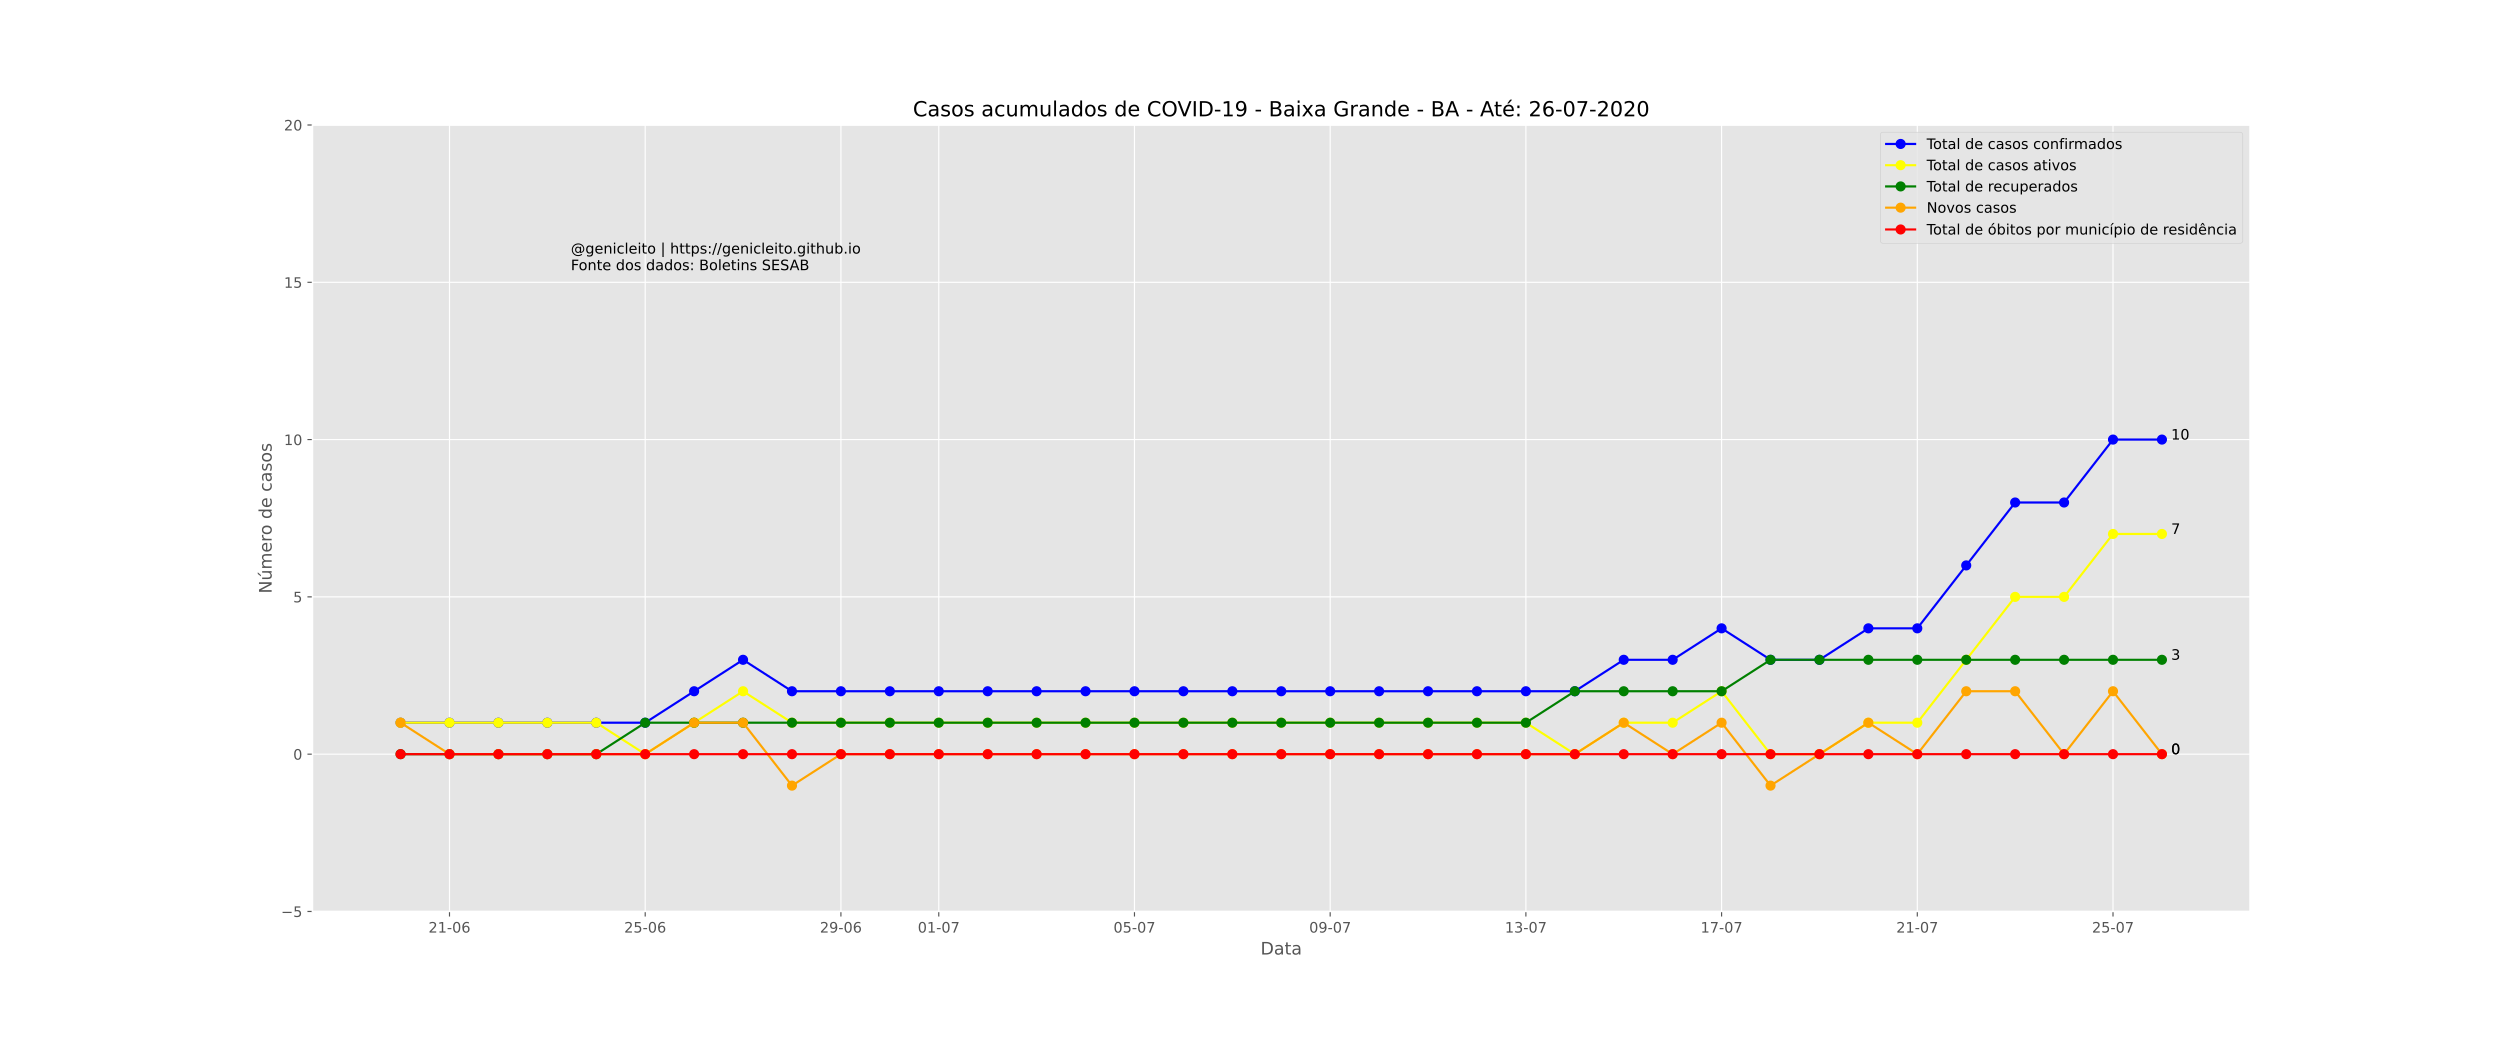 <?xml version="1.0" encoding="utf-8" standalone="no"?>
<!DOCTYPE svg PUBLIC "-//W3C//DTD SVG 1.1//EN"
  "http://www.w3.org/Graphics/SVG/1.1/DTD/svg11.dtd">
<!-- Created with matplotlib (https://matplotlib.org/) -->
<svg height="720pt" version="1.1" viewBox="0 0 1728 720" width="1728pt" xmlns="http://www.w3.org/2000/svg" xmlns:xlink="http://www.w3.org/1999/xlink">
 <defs>
  <style type="text/css">
*{stroke-linecap:butt;stroke-linejoin:round;}
  </style>
 </defs>
 <g id="figure_1">
  <g id="patch_1">
   <path d="M 0 720 
L 1728 720 
L 1728 0 
L 0 0 
z
" style="fill:#ffffff;"/>
  </g>
  <g id="axes_1">
   <g id="patch_2">
    <path d="M 216 630 
L 1555.2 630 
L 1555.2 86.4 
L 216 86.4 
z
" style="fill:#e5e5e5;"/>
   </g>
   <g id="matplotlib.axis_1">
    <g id="xtick_1">
     <g id="line2d_1">
      <path clip-path="url(#p4b99a8f1fe)" d="M 310.691 630 
L 310.691 86.4 
" style="fill:none;stroke:#ffffff;stroke-linecap:square;stroke-width:0.8;"/>
     </g>
     <g id="line2d_2">
      <defs>
       <path d="M 0 0 
L 0 3.5 
" id="m741656f4ec" style="stroke:#555555;stroke-width:0.8;"/>
      </defs>
      <g>
       <use style="fill:#555555;stroke:#555555;stroke-width:0.8;" x="310.691" xlink:href="#m741656f4ec" y="630"/>
      </g>
     </g>
     <g id="text_1">
      <!-- 21-06 -->
      <defs>
       <path d="M 19.188 8.297 
L 53.609 8.297 
L 53.609 0 
L 7.328 0 
L 7.328 8.297 
Q 12.938 14.109 22.625 23.891 
Q 32.328 33.688 34.812 36.531 
Q 39.547 41.844 41.422 45.531 
Q 43.312 49.219 43.312 52.781 
Q 43.312 58.594 39.234 62.25 
Q 35.156 65.922 28.609 65.922 
Q 23.969 65.922 18.812 64.312 
Q 13.672 62.703 7.812 59.422 
L 7.812 69.391 
Q 13.766 71.781 18.938 73 
Q 24.125 74.219 28.422 74.219 
Q 39.75 74.219 46.484 68.547 
Q 53.219 62.891 53.219 53.422 
Q 53.219 48.922 51.531 44.891 
Q 49.859 40.875 45.406 35.406 
Q 44.188 33.984 37.641 27.219 
Q 31.109 20.453 19.188 8.297 
z
" id="DejaVuSans-50"/>
       <path d="M 12.406 8.297 
L 28.516 8.297 
L 28.516 63.922 
L 10.984 60.406 
L 10.984 69.391 
L 28.422 72.906 
L 38.281 72.906 
L 38.281 8.297 
L 54.391 8.297 
L 54.391 0 
L 12.406 0 
z
" id="DejaVuSans-49"/>
       <path d="M 4.891 31.391 
L 31.203 31.391 
L 31.203 23.391 
L 4.891 23.391 
z
" id="DejaVuSans-45"/>
       <path d="M 31.781 66.406 
Q 24.172 66.406 20.328 58.906 
Q 16.5 51.422 16.5 36.375 
Q 16.5 21.391 20.328 13.891 
Q 24.172 6.391 31.781 6.391 
Q 39.453 6.391 43.281 13.891 
Q 47.125 21.391 47.125 36.375 
Q 47.125 51.422 43.281 58.906 
Q 39.453 66.406 31.781 66.406 
z
M 31.781 74.219 
Q 44.047 74.219 50.516 64.516 
Q 56.984 54.828 56.984 36.375 
Q 56.984 17.969 50.516 8.266 
Q 44.047 -1.422 31.781 -1.422 
Q 19.531 -1.422 13.062 8.266 
Q 6.594 17.969 6.594 36.375 
Q 6.594 54.828 13.062 64.516 
Q 19.531 74.219 31.781 74.219 
z
" id="DejaVuSans-48"/>
       <path d="M 33.016 40.375 
Q 26.375 40.375 22.484 35.828 
Q 18.609 31.297 18.609 23.391 
Q 18.609 15.531 22.484 10.953 
Q 26.375 6.391 33.016 6.391 
Q 39.656 6.391 43.531 10.953 
Q 47.406 15.531 47.406 23.391 
Q 47.406 31.297 43.531 35.828 
Q 39.656 40.375 33.016 40.375 
z
M 52.594 71.297 
L 52.594 62.312 
Q 48.875 64.062 45.094 64.984 
Q 41.312 65.922 37.594 65.922 
Q 27.828 65.922 22.672 59.328 
Q 17.531 52.734 16.797 39.406 
Q 19.672 43.656 24.016 45.922 
Q 28.375 48.188 33.594 48.188 
Q 44.578 48.188 50.953 41.516 
Q 57.328 34.859 57.328 23.391 
Q 57.328 12.156 50.688 5.359 
Q 44.047 -1.422 33.016 -1.422 
Q 20.359 -1.422 13.672 8.266 
Q 6.984 17.969 6.984 36.375 
Q 6.984 53.656 15.188 63.938 
Q 23.391 74.219 37.203 74.219 
Q 40.922 74.219 44.703 73.484 
Q 48.484 72.75 52.594 71.297 
z
" id="DejaVuSans-54"/>
      </defs>
      <g style="fill:#555555;" transform="translate(296.162 644.598)scale(0.1 -0.1)">
       <use xlink:href="#DejaVuSans-50"/>
       <use x="63.623" xlink:href="#DejaVuSans-49"/>
       <use x="127.246" xlink:href="#DejaVuSans-45"/>
       <use x="163.33" xlink:href="#DejaVuSans-48"/>
       <use x="226.953" xlink:href="#DejaVuSans-54"/>
      </g>
     </g>
    </g>
    <g id="xtick_2">
     <g id="line2d_3">
      <path clip-path="url(#p4b99a8f1fe)" d="M 445.964 630 
L 445.964 86.4 
" style="fill:none;stroke:#ffffff;stroke-linecap:square;stroke-width:0.8;"/>
     </g>
     <g id="line2d_4">
      <g>
       <use style="fill:#555555;stroke:#555555;stroke-width:0.8;" x="445.964" xlink:href="#m741656f4ec" y="630"/>
      </g>
     </g>
     <g id="text_2">
      <!-- 25-06 -->
      <defs>
       <path d="M 10.797 72.906 
L 49.516 72.906 
L 49.516 64.594 
L 19.828 64.594 
L 19.828 46.734 
Q 21.969 47.469 24.109 47.828 
Q 26.266 48.188 28.422 48.188 
Q 40.625 48.188 47.75 41.5 
Q 54.891 34.812 54.891 23.391 
Q 54.891 11.625 47.562 5.094 
Q 40.234 -1.422 26.906 -1.422 
Q 22.312 -1.422 17.547 -0.641 
Q 12.797 0.141 7.719 1.703 
L 7.719 11.625 
Q 12.109 9.234 16.797 8.062 
Q 21.484 6.891 26.703 6.891 
Q 35.156 6.891 40.078 11.328 
Q 45.016 15.766 45.016 23.391 
Q 45.016 31 40.078 35.438 
Q 35.156 39.891 26.703 39.891 
Q 22.75 39.891 18.812 39.016 
Q 14.891 38.141 10.797 36.281 
z
" id="DejaVuSans-53"/>
      </defs>
      <g style="fill:#555555;" transform="translate(431.435 644.598)scale(0.1 -0.1)">
       <use xlink:href="#DejaVuSans-50"/>
       <use x="63.623" xlink:href="#DejaVuSans-53"/>
       <use x="127.246" xlink:href="#DejaVuSans-45"/>
       <use x="163.33" xlink:href="#DejaVuSans-48"/>
       <use x="226.953" xlink:href="#DejaVuSans-54"/>
      </g>
     </g>
    </g>
    <g id="xtick_3">
     <g id="line2d_5">
      <path clip-path="url(#p4b99a8f1fe)" d="M 581.236 630 
L 581.236 86.4 
" style="fill:none;stroke:#ffffff;stroke-linecap:square;stroke-width:0.8;"/>
     </g>
     <g id="line2d_6">
      <g>
       <use style="fill:#555555;stroke:#555555;stroke-width:0.8;" x="581.236" xlink:href="#m741656f4ec" y="630"/>
      </g>
     </g>
     <g id="text_3">
      <!-- 29-06 -->
      <defs>
       <path d="M 10.984 1.516 
L 10.984 10.5 
Q 14.703 8.734 18.5 7.812 
Q 22.312 6.891 25.984 6.891 
Q 35.75 6.891 40.891 13.453 
Q 46.047 20.016 46.781 33.406 
Q 43.953 29.203 39.594 26.953 
Q 35.25 24.703 29.984 24.703 
Q 19.047 24.703 12.672 31.312 
Q 6.297 37.938 6.297 49.422 
Q 6.297 60.641 12.938 67.422 
Q 19.578 74.219 30.609 74.219 
Q 43.266 74.219 49.922 64.516 
Q 56.594 54.828 56.594 36.375 
Q 56.594 19.141 48.406 8.859 
Q 40.234 -1.422 26.422 -1.422 
Q 22.703 -1.422 18.891 -0.688 
Q 15.094 0.047 10.984 1.516 
z
M 30.609 32.422 
Q 37.25 32.422 41.125 36.953 
Q 45.016 41.5 45.016 49.422 
Q 45.016 57.281 41.125 61.844 
Q 37.25 66.406 30.609 66.406 
Q 23.969 66.406 20.094 61.844 
Q 16.219 57.281 16.219 49.422 
Q 16.219 41.5 20.094 36.953 
Q 23.969 32.422 30.609 32.422 
z
" id="DejaVuSans-57"/>
      </defs>
      <g style="fill:#555555;" transform="translate(566.707 644.598)scale(0.1 -0.1)">
       <use xlink:href="#DejaVuSans-50"/>
       <use x="63.623" xlink:href="#DejaVuSans-57"/>
       <use x="127.246" xlink:href="#DejaVuSans-45"/>
       <use x="163.33" xlink:href="#DejaVuSans-48"/>
       <use x="226.953" xlink:href="#DejaVuSans-54"/>
      </g>
     </g>
    </g>
    <g id="xtick_4">
     <g id="line2d_7">
      <path clip-path="url(#p4b99a8f1fe)" d="M 648.873 630 
L 648.873 86.4 
" style="fill:none;stroke:#ffffff;stroke-linecap:square;stroke-width:0.8;"/>
     </g>
     <g id="line2d_8">
      <g>
       <use style="fill:#555555;stroke:#555555;stroke-width:0.8;" x="648.873" xlink:href="#m741656f4ec" y="630"/>
      </g>
     </g>
     <g id="text_4">
      <!-- 01-07 -->
      <defs>
       <path d="M 8.203 72.906 
L 55.078 72.906 
L 55.078 68.703 
L 28.609 0 
L 18.312 0 
L 43.219 64.594 
L 8.203 64.594 
z
" id="DejaVuSans-55"/>
      </defs>
      <g style="fill:#555555;" transform="translate(634.344 644.598)scale(0.1 -0.1)">
       <use xlink:href="#DejaVuSans-48"/>
       <use x="63.623" xlink:href="#DejaVuSans-49"/>
       <use x="127.246" xlink:href="#DejaVuSans-45"/>
       <use x="163.33" xlink:href="#DejaVuSans-48"/>
       <use x="226.953" xlink:href="#DejaVuSans-55"/>
      </g>
     </g>
    </g>
    <g id="xtick_5">
     <g id="line2d_9">
      <path clip-path="url(#p4b99a8f1fe)" d="M 784.145 630 
L 784.145 86.4 
" style="fill:none;stroke:#ffffff;stroke-linecap:square;stroke-width:0.8;"/>
     </g>
     <g id="line2d_10">
      <g>
       <use style="fill:#555555;stroke:#555555;stroke-width:0.8;" x="784.145" xlink:href="#m741656f4ec" y="630"/>
      </g>
     </g>
     <g id="text_5">
      <!-- 05-07 -->
      <g style="fill:#555555;" transform="translate(769.617 644.598)scale(0.1 -0.1)">
       <use xlink:href="#DejaVuSans-48"/>
       <use x="63.623" xlink:href="#DejaVuSans-53"/>
       <use x="127.246" xlink:href="#DejaVuSans-45"/>
       <use x="163.33" xlink:href="#DejaVuSans-48"/>
       <use x="226.953" xlink:href="#DejaVuSans-55"/>
      </g>
     </g>
    </g>
    <g id="xtick_6">
     <g id="line2d_11">
      <path clip-path="url(#p4b99a8f1fe)" d="M 919.418 630 
L 919.418 86.4 
" style="fill:none;stroke:#ffffff;stroke-linecap:square;stroke-width:0.8;"/>
     </g>
     <g id="line2d_12">
      <g>
       <use style="fill:#555555;stroke:#555555;stroke-width:0.8;" x="919.418" xlink:href="#m741656f4ec" y="630"/>
      </g>
     </g>
     <g id="text_6">
      <!-- 09-07 -->
      <g style="fill:#555555;" transform="translate(904.889 644.598)scale(0.1 -0.1)">
       <use xlink:href="#DejaVuSans-48"/>
       <use x="63.623" xlink:href="#DejaVuSans-57"/>
       <use x="127.246" xlink:href="#DejaVuSans-45"/>
       <use x="163.33" xlink:href="#DejaVuSans-48"/>
       <use x="226.953" xlink:href="#DejaVuSans-55"/>
      </g>
     </g>
    </g>
    <g id="xtick_7">
     <g id="line2d_13">
      <path clip-path="url(#p4b99a8f1fe)" d="M 1054.691 630 
L 1054.691 86.4 
" style="fill:none;stroke:#ffffff;stroke-linecap:square;stroke-width:0.8;"/>
     </g>
     <g id="line2d_14">
      <g>
       <use style="fill:#555555;stroke:#555555;stroke-width:0.8;" x="1054.691" xlink:href="#m741656f4ec" y="630"/>
      </g>
     </g>
     <g id="text_7">
      <!-- 13-07 -->
      <defs>
       <path d="M 40.578 39.312 
Q 47.656 37.797 51.625 33 
Q 55.609 28.219 55.609 21.188 
Q 55.609 10.406 48.188 4.484 
Q 40.766 -1.422 27.094 -1.422 
Q 22.516 -1.422 17.656 -0.516 
Q 12.797 0.391 7.625 2.203 
L 7.625 11.719 
Q 11.719 9.328 16.594 8.109 
Q 21.484 6.891 26.812 6.891 
Q 36.078 6.891 40.938 10.547 
Q 45.797 14.203 45.797 21.188 
Q 45.797 27.641 41.281 31.266 
Q 36.766 34.906 28.719 34.906 
L 20.219 34.906 
L 20.219 43.016 
L 29.109 43.016 
Q 36.375 43.016 40.234 45.922 
Q 44.094 48.828 44.094 54.297 
Q 44.094 59.906 40.109 62.906 
Q 36.141 65.922 28.719 65.922 
Q 24.656 65.922 20.016 65.031 
Q 15.375 64.156 9.812 62.312 
L 9.812 71.094 
Q 15.438 72.656 20.344 73.438 
Q 25.25 74.219 29.594 74.219 
Q 40.828 74.219 47.359 69.109 
Q 53.906 64.016 53.906 55.328 
Q 53.906 49.266 50.438 45.094 
Q 46.969 40.922 40.578 39.312 
z
" id="DejaVuSans-51"/>
      </defs>
      <g style="fill:#555555;" transform="translate(1040.162 644.598)scale(0.1 -0.1)">
       <use xlink:href="#DejaVuSans-49"/>
       <use x="63.623" xlink:href="#DejaVuSans-51"/>
       <use x="127.246" xlink:href="#DejaVuSans-45"/>
       <use x="163.33" xlink:href="#DejaVuSans-48"/>
       <use x="226.953" xlink:href="#DejaVuSans-55"/>
      </g>
     </g>
    </g>
    <g id="xtick_8">
     <g id="line2d_15">
      <path clip-path="url(#p4b99a8f1fe)" d="M 1189.964 630 
L 1189.964 86.4 
" style="fill:none;stroke:#ffffff;stroke-linecap:square;stroke-width:0.8;"/>
     </g>
     <g id="line2d_16">
      <g>
       <use style="fill:#555555;stroke:#555555;stroke-width:0.8;" x="1189.964" xlink:href="#m741656f4ec" y="630"/>
      </g>
     </g>
     <g id="text_8">
      <!-- 17-07 -->
      <g style="fill:#555555;" transform="translate(1175.435 644.598)scale(0.1 -0.1)">
       <use xlink:href="#DejaVuSans-49"/>
       <use x="63.623" xlink:href="#DejaVuSans-55"/>
       <use x="127.246" xlink:href="#DejaVuSans-45"/>
       <use x="163.33" xlink:href="#DejaVuSans-48"/>
       <use x="226.953" xlink:href="#DejaVuSans-55"/>
      </g>
     </g>
    </g>
    <g id="xtick_9">
     <g id="line2d_17">
      <path clip-path="url(#p4b99a8f1fe)" d="M 1325.236 630 
L 1325.236 86.4 
" style="fill:none;stroke:#ffffff;stroke-linecap:square;stroke-width:0.8;"/>
     </g>
     <g id="line2d_18">
      <g>
       <use style="fill:#555555;stroke:#555555;stroke-width:0.8;" x="1325.236" xlink:href="#m741656f4ec" y="630"/>
      </g>
     </g>
     <g id="text_9">
      <!-- 21-07 -->
      <g style="fill:#555555;" transform="translate(1310.707 644.598)scale(0.1 -0.1)">
       <use xlink:href="#DejaVuSans-50"/>
       <use x="63.623" xlink:href="#DejaVuSans-49"/>
       <use x="127.246" xlink:href="#DejaVuSans-45"/>
       <use x="163.33" xlink:href="#DejaVuSans-48"/>
       <use x="226.953" xlink:href="#DejaVuSans-55"/>
      </g>
     </g>
    </g>
    <g id="xtick_10">
     <g id="line2d_19">
      <path clip-path="url(#p4b99a8f1fe)" d="M 1460.509 630 
L 1460.509 86.4 
" style="fill:none;stroke:#ffffff;stroke-linecap:square;stroke-width:0.8;"/>
     </g>
     <g id="line2d_20">
      <g>
       <use style="fill:#555555;stroke:#555555;stroke-width:0.8;" x="1460.509" xlink:href="#m741656f4ec" y="630"/>
      </g>
     </g>
     <g id="text_10">
      <!-- 25-07 -->
      <g style="fill:#555555;" transform="translate(1445.98 644.598)scale(0.1 -0.1)">
       <use xlink:href="#DejaVuSans-50"/>
       <use x="63.623" xlink:href="#DejaVuSans-53"/>
       <use x="127.246" xlink:href="#DejaVuSans-45"/>
       <use x="163.33" xlink:href="#DejaVuSans-48"/>
       <use x="226.953" xlink:href="#DejaVuSans-55"/>
      </g>
     </g>
    </g>
    <g id="text_11">
     <!-- Data -->
     <defs>
      <path d="M 19.672 64.797 
L 19.672 8.109 
L 31.594 8.109 
Q 46.688 8.109 53.688 14.938 
Q 60.688 21.781 60.688 36.531 
Q 60.688 51.172 53.688 57.984 
Q 46.688 64.797 31.594 64.797 
z
M 9.812 72.906 
L 30.078 72.906 
Q 51.266 72.906 61.172 64.094 
Q 71.094 55.281 71.094 36.531 
Q 71.094 17.672 61.125 8.828 
Q 51.172 0 30.078 0 
L 9.812 0 
z
" id="DejaVuSans-68"/>
      <path d="M 34.281 27.484 
Q 23.391 27.484 19.188 25 
Q 14.984 22.516 14.984 16.5 
Q 14.984 11.719 18.141 8.906 
Q 21.297 6.109 26.703 6.109 
Q 34.188 6.109 38.703 11.406 
Q 43.219 16.703 43.219 25.484 
L 43.219 27.484 
z
M 52.203 31.203 
L 52.203 0 
L 43.219 0 
L 43.219 8.297 
Q 40.141 3.328 35.547 0.953 
Q 30.953 -1.422 24.312 -1.422 
Q 15.922 -1.422 10.953 3.297 
Q 6 8.016 6 15.922 
Q 6 25.141 12.172 29.828 
Q 18.359 34.516 30.609 34.516 
L 43.219 34.516 
L 43.219 35.406 
Q 43.219 41.609 39.141 45 
Q 35.062 48.391 27.688 48.391 
Q 23 48.391 18.547 47.266 
Q 14.109 46.141 10.016 43.891 
L 10.016 52.203 
Q 14.938 54.109 19.578 55.047 
Q 24.219 56 28.609 56 
Q 40.484 56 46.344 49.844 
Q 52.203 43.703 52.203 31.203 
z
" id="DejaVuSans-97"/>
      <path d="M 18.312 70.219 
L 18.312 54.688 
L 36.812 54.688 
L 36.812 47.703 
L 18.312 47.703 
L 18.312 18.016 
Q 18.312 11.328 20.141 9.422 
Q 21.969 7.516 27.594 7.516 
L 36.812 7.516 
L 36.812 0 
L 27.594 0 
Q 17.188 0 13.234 3.875 
Q 9.281 7.766 9.281 18.016 
L 9.281 47.703 
L 2.688 47.703 
L 2.688 54.688 
L 9.281 54.688 
L 9.281 70.219 
z
" id="DejaVuSans-116"/>
     </defs>
     <g style="fill:#555555;" transform="translate(871.274 659.796)scale(0.12 -0.12)">
      <use xlink:href="#DejaVuSans-68"/>
      <use x="77.002" xlink:href="#DejaVuSans-97"/>
      <use x="138.281" xlink:href="#DejaVuSans-116"/>
      <use x="177.49" xlink:href="#DejaVuSans-97"/>
     </g>
    </g>
   </g>
   <g id="matplotlib.axis_2">
    <g id="ytick_1">
     <g id="line2d_21">
      <path clip-path="url(#p4b99a8f1fe)" d="M 216 630 
L 1555.2 630 
" style="fill:none;stroke:#ffffff;stroke-linecap:square;stroke-width:0.8;"/>
     </g>
     <g id="line2d_22">
      <defs>
       <path d="M 0 0 
L -3.5 0 
" id="mb0073b49b0" style="stroke:#555555;stroke-width:0.8;"/>
      </defs>
      <g>
       <use style="fill:#555555;stroke:#555555;stroke-width:0.8;" x="216" xlink:href="#mb0073b49b0" y="630"/>
      </g>
     </g>
     <g id="text_12">
      <!-- −5 -->
      <defs>
       <path d="M 10.594 35.5 
L 73.188 35.5 
L 73.188 27.203 
L 10.594 27.203 
z
" id="DejaVuSans-8722"/>
      </defs>
      <g style="fill:#555555;" transform="translate(194.258 633.799)scale(0.1 -0.1)">
       <use xlink:href="#DejaVuSans-8722"/>
       <use x="83.789" xlink:href="#DejaVuSans-53"/>
      </g>
     </g>
    </g>
    <g id="ytick_2">
     <g id="line2d_23">
      <path clip-path="url(#p4b99a8f1fe)" d="M 216 521.28 
L 1555.2 521.28 
" style="fill:none;stroke:#ffffff;stroke-linecap:square;stroke-width:0.8;"/>
     </g>
     <g id="line2d_24">
      <g>
       <use style="fill:#555555;stroke:#555555;stroke-width:0.8;" x="216" xlink:href="#mb0073b49b0" y="521.28"/>
      </g>
     </g>
     <g id="text_13">
      <!-- 0 -->
      <g style="fill:#555555;" transform="translate(202.637 525.079)scale(0.1 -0.1)">
       <use xlink:href="#DejaVuSans-48"/>
      </g>
     </g>
    </g>
    <g id="ytick_3">
     <g id="line2d_25">
      <path clip-path="url(#p4b99a8f1fe)" d="M 216 412.56 
L 1555.2 412.56 
" style="fill:none;stroke:#ffffff;stroke-linecap:square;stroke-width:0.8;"/>
     </g>
     <g id="line2d_26">
      <g>
       <use style="fill:#555555;stroke:#555555;stroke-width:0.8;" x="216" xlink:href="#mb0073b49b0" y="412.56"/>
      </g>
     </g>
     <g id="text_14">
      <!-- 5 -->
      <g style="fill:#555555;" transform="translate(202.637 416.359)scale(0.1 -0.1)">
       <use xlink:href="#DejaVuSans-53"/>
      </g>
     </g>
    </g>
    <g id="ytick_4">
     <g id="line2d_27">
      <path clip-path="url(#p4b99a8f1fe)" d="M 216 303.84 
L 1555.2 303.84 
" style="fill:none;stroke:#ffffff;stroke-linecap:square;stroke-width:0.8;"/>
     </g>
     <g id="line2d_28">
      <g>
       <use style="fill:#555555;stroke:#555555;stroke-width:0.8;" x="216" xlink:href="#mb0073b49b0" y="303.84"/>
      </g>
     </g>
     <g id="text_15">
      <!-- 10 -->
      <g style="fill:#555555;" transform="translate(196.275 307.639)scale(0.1 -0.1)">
       <use xlink:href="#DejaVuSans-49"/>
       <use x="63.623" xlink:href="#DejaVuSans-48"/>
      </g>
     </g>
    </g>
    <g id="ytick_5">
     <g id="line2d_29">
      <path clip-path="url(#p4b99a8f1fe)" d="M 216 195.12 
L 1555.2 195.12 
" style="fill:none;stroke:#ffffff;stroke-linecap:square;stroke-width:0.8;"/>
     </g>
     <g id="line2d_30">
      <g>
       <use style="fill:#555555;stroke:#555555;stroke-width:0.8;" x="216" xlink:href="#mb0073b49b0" y="195.12"/>
      </g>
     </g>
     <g id="text_16">
      <!-- 15 -->
      <g style="fill:#555555;" transform="translate(196.275 198.919)scale(0.1 -0.1)">
       <use xlink:href="#DejaVuSans-49"/>
       <use x="63.623" xlink:href="#DejaVuSans-53"/>
      </g>
     </g>
    </g>
    <g id="ytick_6">
     <g id="line2d_31">
      <path clip-path="url(#p4b99a8f1fe)" d="M 216 86.4 
L 1555.2 86.4 
" style="fill:none;stroke:#ffffff;stroke-linecap:square;stroke-width:0.8;"/>
     </g>
     <g id="line2d_32">
      <g>
       <use style="fill:#555555;stroke:#555555;stroke-width:0.8;" x="216" xlink:href="#mb0073b49b0" y="86.4"/>
      </g>
     </g>
     <g id="text_17">
      <!-- 20 -->
      <g style="fill:#555555;" transform="translate(196.275 90.199)scale(0.1 -0.1)">
       <use xlink:href="#DejaVuSans-50"/>
       <use x="63.623" xlink:href="#DejaVuSans-48"/>
      </g>
     </g>
    </g>
    <g id="text_18">
     <!-- Número de casos -->
     <defs>
      <path d="M 9.812 72.906 
L 23.094 72.906 
L 55.422 11.922 
L 55.422 72.906 
L 64.984 72.906 
L 64.984 0 
L 51.703 0 
L 19.391 60.984 
L 19.391 0 
L 9.812 0 
z
" id="DejaVuSans-78"/>
      <path d="M 8.5 21.578 
L 8.5 54.688 
L 17.484 54.688 
L 17.484 21.922 
Q 17.484 14.156 20.5 10.266 
Q 23.531 6.391 29.594 6.391 
Q 36.859 6.391 41.078 11.031 
Q 45.312 15.672 45.312 23.688 
L 45.312 54.688 
L 54.297 54.688 
L 54.297 0 
L 45.312 0 
L 45.312 8.406 
Q 42.047 3.422 37.719 1 
Q 33.406 -1.422 27.688 -1.422 
Q 18.266 -1.422 13.375 4.438 
Q 8.5 10.297 8.5 21.578 
z
M 31.109 56 
z
M 37.781 79.984 
L 47.5 79.984 
L 31.594 61.625 
L 24.109 61.625 
z
" id="DejaVuSans-250"/>
      <path d="M 52 44.188 
Q 55.375 50.25 60.062 53.125 
Q 64.75 56 71.094 56 
Q 79.641 56 84.281 50.016 
Q 88.922 44.047 88.922 33.016 
L 88.922 0 
L 79.891 0 
L 79.891 32.719 
Q 79.891 40.578 77.094 44.375 
Q 74.312 48.188 68.609 48.188 
Q 61.625 48.188 57.562 43.547 
Q 53.516 38.922 53.516 30.906 
L 53.516 0 
L 44.484 0 
L 44.484 32.719 
Q 44.484 40.625 41.703 44.406 
Q 38.922 48.188 33.109 48.188 
Q 26.219 48.188 22.156 43.531 
Q 18.109 38.875 18.109 30.906 
L 18.109 0 
L 9.078 0 
L 9.078 54.688 
L 18.109 54.688 
L 18.109 46.188 
Q 21.188 51.219 25.484 53.609 
Q 29.781 56 35.688 56 
Q 41.656 56 45.828 52.969 
Q 50 49.953 52 44.188 
z
" id="DejaVuSans-109"/>
      <path d="M 56.203 29.594 
L 56.203 25.203 
L 14.891 25.203 
Q 15.484 15.922 20.484 11.062 
Q 25.484 6.203 34.422 6.203 
Q 39.594 6.203 44.453 7.469 
Q 49.312 8.734 54.109 11.281 
L 54.109 2.781 
Q 49.266 0.734 44.188 -0.344 
Q 39.109 -1.422 33.891 -1.422 
Q 20.797 -1.422 13.156 6.188 
Q 5.516 13.812 5.516 26.812 
Q 5.516 40.234 12.766 48.109 
Q 20.016 56 32.328 56 
Q 43.359 56 49.781 48.891 
Q 56.203 41.797 56.203 29.594 
z
M 47.219 32.234 
Q 47.125 39.594 43.094 43.984 
Q 39.062 48.391 32.422 48.391 
Q 24.906 48.391 20.391 44.141 
Q 15.875 39.891 15.188 32.172 
z
" id="DejaVuSans-101"/>
      <path d="M 41.109 46.297 
Q 39.594 47.172 37.812 47.578 
Q 36.031 48 33.891 48 
Q 26.266 48 22.188 43.047 
Q 18.109 38.094 18.109 28.812 
L 18.109 0 
L 9.078 0 
L 9.078 54.688 
L 18.109 54.688 
L 18.109 46.188 
Q 20.953 51.172 25.484 53.578 
Q 30.031 56 36.531 56 
Q 37.453 56 38.578 55.875 
Q 39.703 55.766 41.062 55.516 
z
" id="DejaVuSans-114"/>
      <path d="M 30.609 48.391 
Q 23.391 48.391 19.188 42.75 
Q 14.984 37.109 14.984 27.297 
Q 14.984 17.484 19.156 11.844 
Q 23.344 6.203 30.609 6.203 
Q 37.797 6.203 41.984 11.859 
Q 46.188 17.531 46.188 27.297 
Q 46.188 37.016 41.984 42.703 
Q 37.797 48.391 30.609 48.391 
z
M 30.609 56 
Q 42.328 56 49.016 48.375 
Q 55.719 40.766 55.719 27.297 
Q 55.719 13.875 49.016 6.219 
Q 42.328 -1.422 30.609 -1.422 
Q 18.844 -1.422 12.172 6.219 
Q 5.516 13.875 5.516 27.297 
Q 5.516 40.766 12.172 48.375 
Q 18.844 56 30.609 56 
z
" id="DejaVuSans-111"/>
      <path id="DejaVuSans-32"/>
      <path d="M 45.406 46.391 
L 45.406 75.984 
L 54.391 75.984 
L 54.391 0 
L 45.406 0 
L 45.406 8.203 
Q 42.578 3.328 38.25 0.953 
Q 33.938 -1.422 27.875 -1.422 
Q 17.969 -1.422 11.734 6.484 
Q 5.516 14.406 5.516 27.297 
Q 5.516 40.188 11.734 48.094 
Q 17.969 56 27.875 56 
Q 33.938 56 38.25 53.625 
Q 42.578 51.266 45.406 46.391 
z
M 14.797 27.297 
Q 14.797 17.391 18.875 11.75 
Q 22.953 6.109 30.078 6.109 
Q 37.203 6.109 41.297 11.75 
Q 45.406 17.391 45.406 27.297 
Q 45.406 37.203 41.297 42.844 
Q 37.203 48.484 30.078 48.484 
Q 22.953 48.484 18.875 42.844 
Q 14.797 37.203 14.797 27.297 
z
" id="DejaVuSans-100"/>
      <path d="M 48.781 52.594 
L 48.781 44.188 
Q 44.969 46.297 41.141 47.344 
Q 37.312 48.391 33.406 48.391 
Q 24.656 48.391 19.812 42.844 
Q 14.984 37.312 14.984 27.297 
Q 14.984 17.281 19.812 11.734 
Q 24.656 6.203 33.406 6.203 
Q 37.312 6.203 41.141 7.25 
Q 44.969 8.297 48.781 10.406 
L 48.781 2.094 
Q 45.016 0.344 40.984 -0.531 
Q 36.969 -1.422 32.422 -1.422 
Q 20.062 -1.422 12.781 6.344 
Q 5.516 14.109 5.516 27.297 
Q 5.516 40.672 12.859 48.328 
Q 20.219 56 33.016 56 
Q 37.156 56 41.109 55.141 
Q 45.062 54.297 48.781 52.594 
z
" id="DejaVuSans-99"/>
      <path d="M 44.281 53.078 
L 44.281 44.578 
Q 40.484 46.531 36.375 47.5 
Q 32.281 48.484 27.875 48.484 
Q 21.188 48.484 17.844 46.438 
Q 14.5 44.391 14.5 40.281 
Q 14.5 37.156 16.891 35.375 
Q 19.281 33.594 26.516 31.984 
L 29.594 31.297 
Q 39.156 29.25 43.188 25.516 
Q 47.219 21.781 47.219 15.094 
Q 47.219 7.469 41.188 3.016 
Q 35.156 -1.422 24.609 -1.422 
Q 20.219 -1.422 15.453 -0.562 
Q 10.688 0.297 5.422 2 
L 5.422 11.281 
Q 10.406 8.688 15.234 7.391 
Q 20.062 6.109 24.812 6.109 
Q 31.156 6.109 34.562 8.281 
Q 37.984 10.453 37.984 14.406 
Q 37.984 18.062 35.516 20.016 
Q 33.062 21.969 24.703 23.781 
L 21.578 24.516 
Q 13.234 26.266 9.516 29.906 
Q 5.812 33.547 5.812 39.891 
Q 5.812 47.609 11.281 51.797 
Q 16.75 56 26.812 56 
Q 31.781 56 36.172 55.266 
Q 40.578 54.547 44.281 53.078 
z
" id="DejaVuSans-115"/>
     </defs>
     <g style="fill:#555555;" transform="translate(187.762 410.243)rotate(-90)scale(0.12 -0.12)">
      <use xlink:href="#DejaVuSans-78"/>
      <use x="74.805" xlink:href="#DejaVuSans-250"/>
      <use x="138.184" xlink:href="#DejaVuSans-109"/>
      <use x="235.596" xlink:href="#DejaVuSans-101"/>
      <use x="297.119" xlink:href="#DejaVuSans-114"/>
      <use x="335.982" xlink:href="#DejaVuSans-111"/>
      <use x="397.164" xlink:href="#DejaVuSans-32"/>
      <use x="428.951" xlink:href="#DejaVuSans-100"/>
      <use x="492.428" xlink:href="#DejaVuSans-101"/>
      <use x="553.951" xlink:href="#DejaVuSans-32"/>
      <use x="585.738" xlink:href="#DejaVuSans-99"/>
      <use x="640.719" xlink:href="#DejaVuSans-97"/>
      <use x="701.998" xlink:href="#DejaVuSans-115"/>
      <use x="754.098" xlink:href="#DejaVuSans-111"/>
      <use x="815.279" xlink:href="#DejaVuSans-115"/>
     </g>
    </g>
   </g>
   <g id="line2d_33">
    <path clip-path="url(#p4b99a8f1fe)" d="M 276.873 499.536 
L 310.691 499.536 
L 344.509 499.536 
L 378.327 499.536 
L 412.145 499.536 
L 445.964 499.536 
L 479.782 477.792 
L 513.6 456.048 
L 547.418 477.792 
L 581.236 477.792 
L 615.055 477.792 
L 648.873 477.792 
L 682.691 477.792 
L 716.509 477.792 
L 750.327 477.792 
L 784.145 477.792 
L 817.964 477.792 
L 851.782 477.792 
L 885.6 477.792 
L 919.418 477.792 
L 953.236 477.792 
L 987.055 477.792 
L 1020.873 477.792 
L 1054.691 477.792 
L 1088.509 477.792 
L 1122.327 456.048 
L 1156.145 456.048 
L 1189.964 434.304 
L 1223.782 456.048 
L 1257.6 456.048 
L 1291.418 434.304 
L 1325.236 434.304 
L 1359.055 390.816 
L 1392.873 347.328 
L 1426.691 347.328 
L 1460.509 303.84 
L 1494.327 303.84 
" style="fill:none;stroke:#0000ff;stroke-linecap:square;stroke-width:1.5;"/>
    <defs>
     <path d="M 0 3 
C 0.796 3 1.559 2.684 2.121 2.121 
C 2.684 1.559 3 0.796 3 0 
C 3 -0.796 2.684 -1.559 2.121 -2.121 
C 1.559 -2.684 0.796 -3 0 -3 
C -0.796 -3 -1.559 -2.684 -2.121 -2.121 
C -2.684 -1.559 -3 -0.796 -3 0 
C -3 0.796 -2.684 1.559 -2.121 2.121 
C -1.559 2.684 -0.796 3 0 3 
z
" id="m3025c52fb8" style="stroke:#0000ff;"/>
    </defs>
    <g clip-path="url(#p4b99a8f1fe)">
     <use style="fill:#0000ff;stroke:#0000ff;" x="276.873" xlink:href="#m3025c52fb8" y="499.536"/>
     <use style="fill:#0000ff;stroke:#0000ff;" x="310.691" xlink:href="#m3025c52fb8" y="499.536"/>
     <use style="fill:#0000ff;stroke:#0000ff;" x="344.509" xlink:href="#m3025c52fb8" y="499.536"/>
     <use style="fill:#0000ff;stroke:#0000ff;" x="378.327" xlink:href="#m3025c52fb8" y="499.536"/>
     <use style="fill:#0000ff;stroke:#0000ff;" x="412.145" xlink:href="#m3025c52fb8" y="499.536"/>
     <use style="fill:#0000ff;stroke:#0000ff;" x="445.964" xlink:href="#m3025c52fb8" y="499.536"/>
     <use style="fill:#0000ff;stroke:#0000ff;" x="479.782" xlink:href="#m3025c52fb8" y="477.792"/>
     <use style="fill:#0000ff;stroke:#0000ff;" x="513.6" xlink:href="#m3025c52fb8" y="456.048"/>
     <use style="fill:#0000ff;stroke:#0000ff;" x="547.418" xlink:href="#m3025c52fb8" y="477.792"/>
     <use style="fill:#0000ff;stroke:#0000ff;" x="581.236" xlink:href="#m3025c52fb8" y="477.792"/>
     <use style="fill:#0000ff;stroke:#0000ff;" x="615.055" xlink:href="#m3025c52fb8" y="477.792"/>
     <use style="fill:#0000ff;stroke:#0000ff;" x="648.873" xlink:href="#m3025c52fb8" y="477.792"/>
     <use style="fill:#0000ff;stroke:#0000ff;" x="682.691" xlink:href="#m3025c52fb8" y="477.792"/>
     <use style="fill:#0000ff;stroke:#0000ff;" x="716.509" xlink:href="#m3025c52fb8" y="477.792"/>
     <use style="fill:#0000ff;stroke:#0000ff;" x="750.327" xlink:href="#m3025c52fb8" y="477.792"/>
     <use style="fill:#0000ff;stroke:#0000ff;" x="784.145" xlink:href="#m3025c52fb8" y="477.792"/>
     <use style="fill:#0000ff;stroke:#0000ff;" x="817.964" xlink:href="#m3025c52fb8" y="477.792"/>
     <use style="fill:#0000ff;stroke:#0000ff;" x="851.782" xlink:href="#m3025c52fb8" y="477.792"/>
     <use style="fill:#0000ff;stroke:#0000ff;" x="885.6" xlink:href="#m3025c52fb8" y="477.792"/>
     <use style="fill:#0000ff;stroke:#0000ff;" x="919.418" xlink:href="#m3025c52fb8" y="477.792"/>
     <use style="fill:#0000ff;stroke:#0000ff;" x="953.236" xlink:href="#m3025c52fb8" y="477.792"/>
     <use style="fill:#0000ff;stroke:#0000ff;" x="987.055" xlink:href="#m3025c52fb8" y="477.792"/>
     <use style="fill:#0000ff;stroke:#0000ff;" x="1020.873" xlink:href="#m3025c52fb8" y="477.792"/>
     <use style="fill:#0000ff;stroke:#0000ff;" x="1054.691" xlink:href="#m3025c52fb8" y="477.792"/>
     <use style="fill:#0000ff;stroke:#0000ff;" x="1088.509" xlink:href="#m3025c52fb8" y="477.792"/>
     <use style="fill:#0000ff;stroke:#0000ff;" x="1122.327" xlink:href="#m3025c52fb8" y="456.048"/>
     <use style="fill:#0000ff;stroke:#0000ff;" x="1156.145" xlink:href="#m3025c52fb8" y="456.048"/>
     <use style="fill:#0000ff;stroke:#0000ff;" x="1189.964" xlink:href="#m3025c52fb8" y="434.304"/>
     <use style="fill:#0000ff;stroke:#0000ff;" x="1223.782" xlink:href="#m3025c52fb8" y="456.048"/>
     <use style="fill:#0000ff;stroke:#0000ff;" x="1257.6" xlink:href="#m3025c52fb8" y="456.048"/>
     <use style="fill:#0000ff;stroke:#0000ff;" x="1291.418" xlink:href="#m3025c52fb8" y="434.304"/>
     <use style="fill:#0000ff;stroke:#0000ff;" x="1325.236" xlink:href="#m3025c52fb8" y="434.304"/>
     <use style="fill:#0000ff;stroke:#0000ff;" x="1359.055" xlink:href="#m3025c52fb8" y="390.816"/>
     <use style="fill:#0000ff;stroke:#0000ff;" x="1392.873" xlink:href="#m3025c52fb8" y="347.328"/>
     <use style="fill:#0000ff;stroke:#0000ff;" x="1426.691" xlink:href="#m3025c52fb8" y="347.328"/>
     <use style="fill:#0000ff;stroke:#0000ff;" x="1460.509" xlink:href="#m3025c52fb8" y="303.84"/>
     <use style="fill:#0000ff;stroke:#0000ff;" x="1494.327" xlink:href="#m3025c52fb8" y="303.84"/>
    </g>
   </g>
   <g id="line2d_34">
    <path clip-path="url(#p4b99a8f1fe)" d="M 276.873 499.536 
L 310.691 499.536 
L 344.509 499.536 
L 378.327 499.536 
L 412.145 499.536 
L 445.964 521.28 
L 479.782 499.536 
L 513.6 477.792 
L 547.418 499.536 
L 581.236 499.536 
L 615.055 499.536 
L 648.873 499.536 
L 682.691 499.536 
L 716.509 499.536 
L 750.327 499.536 
L 784.145 499.536 
L 817.964 499.536 
L 851.782 499.536 
L 885.6 499.536 
L 919.418 499.536 
L 953.236 499.536 
L 987.055 499.536 
L 1020.873 499.536 
L 1054.691 499.536 
L 1088.509 521.28 
L 1122.327 499.536 
L 1156.145 499.536 
L 1189.964 477.792 
L 1223.782 521.28 
L 1257.6 521.28 
L 1291.418 499.536 
L 1325.236 499.536 
L 1359.055 456.048 
L 1392.873 412.56 
L 1426.691 412.56 
L 1460.509 369.072 
L 1494.327 369.072 
" style="fill:none;stroke:#ffff00;stroke-linecap:square;stroke-width:1.5;"/>
    <defs>
     <path d="M 0 3 
C 0.796 3 1.559 2.684 2.121 2.121 
C 2.684 1.559 3 0.796 3 0 
C 3 -0.796 2.684 -1.559 2.121 -2.121 
C 1.559 -2.684 0.796 -3 0 -3 
C -0.796 -3 -1.559 -2.684 -2.121 -2.121 
C -2.684 -1.559 -3 -0.796 -3 0 
C -3 0.796 -2.684 1.559 -2.121 2.121 
C -1.559 2.684 -0.796 3 0 3 
z
" id="m4d9db173c8" style="stroke:#ffff00;"/>
    </defs>
    <g clip-path="url(#p4b99a8f1fe)">
     <use style="fill:#ffff00;stroke:#ffff00;" x="276.873" xlink:href="#m4d9db173c8" y="499.536"/>
     <use style="fill:#ffff00;stroke:#ffff00;" x="310.691" xlink:href="#m4d9db173c8" y="499.536"/>
     <use style="fill:#ffff00;stroke:#ffff00;" x="344.509" xlink:href="#m4d9db173c8" y="499.536"/>
     <use style="fill:#ffff00;stroke:#ffff00;" x="378.327" xlink:href="#m4d9db173c8" y="499.536"/>
     <use style="fill:#ffff00;stroke:#ffff00;" x="412.145" xlink:href="#m4d9db173c8" y="499.536"/>
     <use style="fill:#ffff00;stroke:#ffff00;" x="445.964" xlink:href="#m4d9db173c8" y="521.28"/>
     <use style="fill:#ffff00;stroke:#ffff00;" x="479.782" xlink:href="#m4d9db173c8" y="499.536"/>
     <use style="fill:#ffff00;stroke:#ffff00;" x="513.6" xlink:href="#m4d9db173c8" y="477.792"/>
     <use style="fill:#ffff00;stroke:#ffff00;" x="547.418" xlink:href="#m4d9db173c8" y="499.536"/>
     <use style="fill:#ffff00;stroke:#ffff00;" x="581.236" xlink:href="#m4d9db173c8" y="499.536"/>
     <use style="fill:#ffff00;stroke:#ffff00;" x="615.055" xlink:href="#m4d9db173c8" y="499.536"/>
     <use style="fill:#ffff00;stroke:#ffff00;" x="648.873" xlink:href="#m4d9db173c8" y="499.536"/>
     <use style="fill:#ffff00;stroke:#ffff00;" x="682.691" xlink:href="#m4d9db173c8" y="499.536"/>
     <use style="fill:#ffff00;stroke:#ffff00;" x="716.509" xlink:href="#m4d9db173c8" y="499.536"/>
     <use style="fill:#ffff00;stroke:#ffff00;" x="750.327" xlink:href="#m4d9db173c8" y="499.536"/>
     <use style="fill:#ffff00;stroke:#ffff00;" x="784.145" xlink:href="#m4d9db173c8" y="499.536"/>
     <use style="fill:#ffff00;stroke:#ffff00;" x="817.964" xlink:href="#m4d9db173c8" y="499.536"/>
     <use style="fill:#ffff00;stroke:#ffff00;" x="851.782" xlink:href="#m4d9db173c8" y="499.536"/>
     <use style="fill:#ffff00;stroke:#ffff00;" x="885.6" xlink:href="#m4d9db173c8" y="499.536"/>
     <use style="fill:#ffff00;stroke:#ffff00;" x="919.418" xlink:href="#m4d9db173c8" y="499.536"/>
     <use style="fill:#ffff00;stroke:#ffff00;" x="953.236" xlink:href="#m4d9db173c8" y="499.536"/>
     <use style="fill:#ffff00;stroke:#ffff00;" x="987.055" xlink:href="#m4d9db173c8" y="499.536"/>
     <use style="fill:#ffff00;stroke:#ffff00;" x="1020.873" xlink:href="#m4d9db173c8" y="499.536"/>
     <use style="fill:#ffff00;stroke:#ffff00;" x="1054.691" xlink:href="#m4d9db173c8" y="499.536"/>
     <use style="fill:#ffff00;stroke:#ffff00;" x="1088.509" xlink:href="#m4d9db173c8" y="521.28"/>
     <use style="fill:#ffff00;stroke:#ffff00;" x="1122.327" xlink:href="#m4d9db173c8" y="499.536"/>
     <use style="fill:#ffff00;stroke:#ffff00;" x="1156.145" xlink:href="#m4d9db173c8" y="499.536"/>
     <use style="fill:#ffff00;stroke:#ffff00;" x="1189.964" xlink:href="#m4d9db173c8" y="477.792"/>
     <use style="fill:#ffff00;stroke:#ffff00;" x="1223.782" xlink:href="#m4d9db173c8" y="521.28"/>
     <use style="fill:#ffff00;stroke:#ffff00;" x="1257.6" xlink:href="#m4d9db173c8" y="521.28"/>
     <use style="fill:#ffff00;stroke:#ffff00;" x="1291.418" xlink:href="#m4d9db173c8" y="499.536"/>
     <use style="fill:#ffff00;stroke:#ffff00;" x="1325.236" xlink:href="#m4d9db173c8" y="499.536"/>
     <use style="fill:#ffff00;stroke:#ffff00;" x="1359.055" xlink:href="#m4d9db173c8" y="456.048"/>
     <use style="fill:#ffff00;stroke:#ffff00;" x="1392.873" xlink:href="#m4d9db173c8" y="412.56"/>
     <use style="fill:#ffff00;stroke:#ffff00;" x="1426.691" xlink:href="#m4d9db173c8" y="412.56"/>
     <use style="fill:#ffff00;stroke:#ffff00;" x="1460.509" xlink:href="#m4d9db173c8" y="369.072"/>
     <use style="fill:#ffff00;stroke:#ffff00;" x="1494.327" xlink:href="#m4d9db173c8" y="369.072"/>
    </g>
   </g>
   <g id="line2d_35">
    <path clip-path="url(#p4b99a8f1fe)" d="M 276.873 521.28 
L 310.691 521.28 
L 344.509 521.28 
L 378.327 521.28 
L 412.145 521.28 
L 445.964 499.536 
L 479.782 499.536 
L 513.6 499.536 
L 547.418 499.536 
L 581.236 499.536 
L 615.055 499.536 
L 648.873 499.536 
L 682.691 499.536 
L 716.509 499.536 
L 750.327 499.536 
L 784.145 499.536 
L 817.964 499.536 
L 851.782 499.536 
L 885.6 499.536 
L 919.418 499.536 
L 953.236 499.536 
L 987.055 499.536 
L 1020.873 499.536 
L 1054.691 499.536 
L 1088.509 477.792 
L 1122.327 477.792 
L 1156.145 477.792 
L 1189.964 477.792 
L 1223.782 456.048 
L 1257.6 456.048 
L 1291.418 456.048 
L 1325.236 456.048 
L 1359.055 456.048 
L 1392.873 456.048 
L 1426.691 456.048 
L 1460.509 456.048 
L 1494.327 456.048 
" style="fill:none;stroke:#008000;stroke-linecap:square;stroke-width:1.5;"/>
    <defs>
     <path d="M 0 3 
C 0.796 3 1.559 2.684 2.121 2.121 
C 2.684 1.559 3 0.796 3 0 
C 3 -0.796 2.684 -1.559 2.121 -2.121 
C 1.559 -2.684 0.796 -3 0 -3 
C -0.796 -3 -1.559 -2.684 -2.121 -2.121 
C -2.684 -1.559 -3 -0.796 -3 0 
C -3 0.796 -2.684 1.559 -2.121 2.121 
C -1.559 2.684 -0.796 3 0 3 
z
" id="mc5017823a4" style="stroke:#008000;"/>
    </defs>
    <g clip-path="url(#p4b99a8f1fe)">
     <use style="fill:#008000;stroke:#008000;" x="276.873" xlink:href="#mc5017823a4" y="521.28"/>
     <use style="fill:#008000;stroke:#008000;" x="310.691" xlink:href="#mc5017823a4" y="521.28"/>
     <use style="fill:#008000;stroke:#008000;" x="344.509" xlink:href="#mc5017823a4" y="521.28"/>
     <use style="fill:#008000;stroke:#008000;" x="378.327" xlink:href="#mc5017823a4" y="521.28"/>
     <use style="fill:#008000;stroke:#008000;" x="412.145" xlink:href="#mc5017823a4" y="521.28"/>
     <use style="fill:#008000;stroke:#008000;" x="445.964" xlink:href="#mc5017823a4" y="499.536"/>
     <use style="fill:#008000;stroke:#008000;" x="479.782" xlink:href="#mc5017823a4" y="499.536"/>
     <use style="fill:#008000;stroke:#008000;" x="513.6" xlink:href="#mc5017823a4" y="499.536"/>
     <use style="fill:#008000;stroke:#008000;" x="547.418" xlink:href="#mc5017823a4" y="499.536"/>
     <use style="fill:#008000;stroke:#008000;" x="581.236" xlink:href="#mc5017823a4" y="499.536"/>
     <use style="fill:#008000;stroke:#008000;" x="615.055" xlink:href="#mc5017823a4" y="499.536"/>
     <use style="fill:#008000;stroke:#008000;" x="648.873" xlink:href="#mc5017823a4" y="499.536"/>
     <use style="fill:#008000;stroke:#008000;" x="682.691" xlink:href="#mc5017823a4" y="499.536"/>
     <use style="fill:#008000;stroke:#008000;" x="716.509" xlink:href="#mc5017823a4" y="499.536"/>
     <use style="fill:#008000;stroke:#008000;" x="750.327" xlink:href="#mc5017823a4" y="499.536"/>
     <use style="fill:#008000;stroke:#008000;" x="784.145" xlink:href="#mc5017823a4" y="499.536"/>
     <use style="fill:#008000;stroke:#008000;" x="817.964" xlink:href="#mc5017823a4" y="499.536"/>
     <use style="fill:#008000;stroke:#008000;" x="851.782" xlink:href="#mc5017823a4" y="499.536"/>
     <use style="fill:#008000;stroke:#008000;" x="885.6" xlink:href="#mc5017823a4" y="499.536"/>
     <use style="fill:#008000;stroke:#008000;" x="919.418" xlink:href="#mc5017823a4" y="499.536"/>
     <use style="fill:#008000;stroke:#008000;" x="953.236" xlink:href="#mc5017823a4" y="499.536"/>
     <use style="fill:#008000;stroke:#008000;" x="987.055" xlink:href="#mc5017823a4" y="499.536"/>
     <use style="fill:#008000;stroke:#008000;" x="1020.873" xlink:href="#mc5017823a4" y="499.536"/>
     <use style="fill:#008000;stroke:#008000;" x="1054.691" xlink:href="#mc5017823a4" y="499.536"/>
     <use style="fill:#008000;stroke:#008000;" x="1088.509" xlink:href="#mc5017823a4" y="477.792"/>
     <use style="fill:#008000;stroke:#008000;" x="1122.327" xlink:href="#mc5017823a4" y="477.792"/>
     <use style="fill:#008000;stroke:#008000;" x="1156.145" xlink:href="#mc5017823a4" y="477.792"/>
     <use style="fill:#008000;stroke:#008000;" x="1189.964" xlink:href="#mc5017823a4" y="477.792"/>
     <use style="fill:#008000;stroke:#008000;" x="1223.782" xlink:href="#mc5017823a4" y="456.048"/>
     <use style="fill:#008000;stroke:#008000;" x="1257.6" xlink:href="#mc5017823a4" y="456.048"/>
     <use style="fill:#008000;stroke:#008000;" x="1291.418" xlink:href="#mc5017823a4" y="456.048"/>
     <use style="fill:#008000;stroke:#008000;" x="1325.236" xlink:href="#mc5017823a4" y="456.048"/>
     <use style="fill:#008000;stroke:#008000;" x="1359.055" xlink:href="#mc5017823a4" y="456.048"/>
     <use style="fill:#008000;stroke:#008000;" x="1392.873" xlink:href="#mc5017823a4" y="456.048"/>
     <use style="fill:#008000;stroke:#008000;" x="1426.691" xlink:href="#mc5017823a4" y="456.048"/>
     <use style="fill:#008000;stroke:#008000;" x="1460.509" xlink:href="#mc5017823a4" y="456.048"/>
     <use style="fill:#008000;stroke:#008000;" x="1494.327" xlink:href="#mc5017823a4" y="456.048"/>
    </g>
   </g>
   <g id="line2d_36">
    <path clip-path="url(#p4b99a8f1fe)" d="M 276.873 499.536 
L 310.691 521.28 
L 344.509 521.28 
L 378.327 521.28 
L 412.145 521.28 
L 445.964 521.28 
L 479.782 499.536 
L 513.6 499.536 
L 547.418 543.024 
L 581.236 521.28 
L 615.055 521.28 
L 648.873 521.28 
L 682.691 521.28 
L 716.509 521.28 
L 750.327 521.28 
L 784.145 521.28 
L 817.964 521.28 
L 851.782 521.28 
L 885.6 521.28 
L 919.418 521.28 
L 953.236 521.28 
L 987.055 521.28 
L 1020.873 521.28 
L 1054.691 521.28 
L 1088.509 521.28 
L 1122.327 499.536 
L 1156.145 521.28 
L 1189.964 499.536 
L 1223.782 543.024 
L 1257.6 521.28 
L 1291.418 499.536 
L 1325.236 521.28 
L 1359.055 477.792 
L 1392.873 477.792 
L 1426.691 521.28 
L 1460.509 477.792 
L 1494.327 521.28 
" style="fill:none;stroke:#ffa500;stroke-linecap:square;stroke-width:1.5;"/>
    <defs>
     <path d="M 0 3 
C 0.796 3 1.559 2.684 2.121 2.121 
C 2.684 1.559 3 0.796 3 0 
C 3 -0.796 2.684 -1.559 2.121 -2.121 
C 1.559 -2.684 0.796 -3 0 -3 
C -0.796 -3 -1.559 -2.684 -2.121 -2.121 
C -2.684 -1.559 -3 -0.796 -3 0 
C -3 0.796 -2.684 1.559 -2.121 2.121 
C -1.559 2.684 -0.796 3 0 3 
z
" id="m33fe279dbe" style="stroke:#ffa500;"/>
    </defs>
    <g clip-path="url(#p4b99a8f1fe)">
     <use style="fill:#ffa500;stroke:#ffa500;" x="276.873" xlink:href="#m33fe279dbe" y="499.536"/>
     <use style="fill:#ffa500;stroke:#ffa500;" x="310.691" xlink:href="#m33fe279dbe" y="521.28"/>
     <use style="fill:#ffa500;stroke:#ffa500;" x="344.509" xlink:href="#m33fe279dbe" y="521.28"/>
     <use style="fill:#ffa500;stroke:#ffa500;" x="378.327" xlink:href="#m33fe279dbe" y="521.28"/>
     <use style="fill:#ffa500;stroke:#ffa500;" x="412.145" xlink:href="#m33fe279dbe" y="521.28"/>
     <use style="fill:#ffa500;stroke:#ffa500;" x="445.964" xlink:href="#m33fe279dbe" y="521.28"/>
     <use style="fill:#ffa500;stroke:#ffa500;" x="479.782" xlink:href="#m33fe279dbe" y="499.536"/>
     <use style="fill:#ffa500;stroke:#ffa500;" x="513.6" xlink:href="#m33fe279dbe" y="499.536"/>
     <use style="fill:#ffa500;stroke:#ffa500;" x="547.418" xlink:href="#m33fe279dbe" y="543.024"/>
     <use style="fill:#ffa500;stroke:#ffa500;" x="581.236" xlink:href="#m33fe279dbe" y="521.28"/>
     <use style="fill:#ffa500;stroke:#ffa500;" x="615.055" xlink:href="#m33fe279dbe" y="521.28"/>
     <use style="fill:#ffa500;stroke:#ffa500;" x="648.873" xlink:href="#m33fe279dbe" y="521.28"/>
     <use style="fill:#ffa500;stroke:#ffa500;" x="682.691" xlink:href="#m33fe279dbe" y="521.28"/>
     <use style="fill:#ffa500;stroke:#ffa500;" x="716.509" xlink:href="#m33fe279dbe" y="521.28"/>
     <use style="fill:#ffa500;stroke:#ffa500;" x="750.327" xlink:href="#m33fe279dbe" y="521.28"/>
     <use style="fill:#ffa500;stroke:#ffa500;" x="784.145" xlink:href="#m33fe279dbe" y="521.28"/>
     <use style="fill:#ffa500;stroke:#ffa500;" x="817.964" xlink:href="#m33fe279dbe" y="521.28"/>
     <use style="fill:#ffa500;stroke:#ffa500;" x="851.782" xlink:href="#m33fe279dbe" y="521.28"/>
     <use style="fill:#ffa500;stroke:#ffa500;" x="885.6" xlink:href="#m33fe279dbe" y="521.28"/>
     <use style="fill:#ffa500;stroke:#ffa500;" x="919.418" xlink:href="#m33fe279dbe" y="521.28"/>
     <use style="fill:#ffa500;stroke:#ffa500;" x="953.236" xlink:href="#m33fe279dbe" y="521.28"/>
     <use style="fill:#ffa500;stroke:#ffa500;" x="987.055" xlink:href="#m33fe279dbe" y="521.28"/>
     <use style="fill:#ffa500;stroke:#ffa500;" x="1020.873" xlink:href="#m33fe279dbe" y="521.28"/>
     <use style="fill:#ffa500;stroke:#ffa500;" x="1054.691" xlink:href="#m33fe279dbe" y="521.28"/>
     <use style="fill:#ffa500;stroke:#ffa500;" x="1088.509" xlink:href="#m33fe279dbe" y="521.28"/>
     <use style="fill:#ffa500;stroke:#ffa500;" x="1122.327" xlink:href="#m33fe279dbe" y="499.536"/>
     <use style="fill:#ffa500;stroke:#ffa500;" x="1156.145" xlink:href="#m33fe279dbe" y="521.28"/>
     <use style="fill:#ffa500;stroke:#ffa500;" x="1189.964" xlink:href="#m33fe279dbe" y="499.536"/>
     <use style="fill:#ffa500;stroke:#ffa500;" x="1223.782" xlink:href="#m33fe279dbe" y="543.024"/>
     <use style="fill:#ffa500;stroke:#ffa500;" x="1257.6" xlink:href="#m33fe279dbe" y="521.28"/>
     <use style="fill:#ffa500;stroke:#ffa500;" x="1291.418" xlink:href="#m33fe279dbe" y="499.536"/>
     <use style="fill:#ffa500;stroke:#ffa500;" x="1325.236" xlink:href="#m33fe279dbe" y="521.28"/>
     <use style="fill:#ffa500;stroke:#ffa500;" x="1359.055" xlink:href="#m33fe279dbe" y="477.792"/>
     <use style="fill:#ffa500;stroke:#ffa500;" x="1392.873" xlink:href="#m33fe279dbe" y="477.792"/>
     <use style="fill:#ffa500;stroke:#ffa500;" x="1426.691" xlink:href="#m33fe279dbe" y="521.28"/>
     <use style="fill:#ffa500;stroke:#ffa500;" x="1460.509" xlink:href="#m33fe279dbe" y="477.792"/>
     <use style="fill:#ffa500;stroke:#ffa500;" x="1494.327" xlink:href="#m33fe279dbe" y="521.28"/>
    </g>
   </g>
   <g id="line2d_37">
    <path clip-path="url(#p4b99a8f1fe)" d="M 276.873 521.28 
L 310.691 521.28 
L 344.509 521.28 
L 378.327 521.28 
L 412.145 521.28 
L 445.964 521.28 
L 479.782 521.28 
L 513.6 521.28 
L 547.418 521.28 
L 581.236 521.28 
L 615.055 521.28 
L 648.873 521.28 
L 682.691 521.28 
L 716.509 521.28 
L 750.327 521.28 
L 784.145 521.28 
L 817.964 521.28 
L 851.782 521.28 
L 885.6 521.28 
L 919.418 521.28 
L 953.236 521.28 
L 987.055 521.28 
L 1020.873 521.28 
L 1054.691 521.28 
L 1088.509 521.28 
L 1122.327 521.28 
L 1156.145 521.28 
L 1189.964 521.28 
L 1223.782 521.28 
L 1257.6 521.28 
L 1291.418 521.28 
L 1325.236 521.28 
L 1359.055 521.28 
L 1392.873 521.28 
L 1426.691 521.28 
L 1460.509 521.28 
L 1494.327 521.28 
" style="fill:none;stroke:#ff0000;stroke-linecap:square;stroke-width:1.5;"/>
    <defs>
     <path d="M 0 3 
C 0.796 3 1.559 2.684 2.121 2.121 
C 2.684 1.559 3 0.796 3 0 
C 3 -0.796 2.684 -1.559 2.121 -2.121 
C 1.559 -2.684 0.796 -3 0 -3 
C -0.796 -3 -1.559 -2.684 -2.121 -2.121 
C -2.684 -1.559 -3 -0.796 -3 0 
C -3 0.796 -2.684 1.559 -2.121 2.121 
C -1.559 2.684 -0.796 3 0 3 
z
" id="m9c91c699cf" style="stroke:#ff0000;"/>
    </defs>
    <g clip-path="url(#p4b99a8f1fe)">
     <use style="fill:#ff0000;stroke:#ff0000;" x="276.873" xlink:href="#m9c91c699cf" y="521.28"/>
     <use style="fill:#ff0000;stroke:#ff0000;" x="310.691" xlink:href="#m9c91c699cf" y="521.28"/>
     <use style="fill:#ff0000;stroke:#ff0000;" x="344.509" xlink:href="#m9c91c699cf" y="521.28"/>
     <use style="fill:#ff0000;stroke:#ff0000;" x="378.327" xlink:href="#m9c91c699cf" y="521.28"/>
     <use style="fill:#ff0000;stroke:#ff0000;" x="412.145" xlink:href="#m9c91c699cf" y="521.28"/>
     <use style="fill:#ff0000;stroke:#ff0000;" x="445.964" xlink:href="#m9c91c699cf" y="521.28"/>
     <use style="fill:#ff0000;stroke:#ff0000;" x="479.782" xlink:href="#m9c91c699cf" y="521.28"/>
     <use style="fill:#ff0000;stroke:#ff0000;" x="513.6" xlink:href="#m9c91c699cf" y="521.28"/>
     <use style="fill:#ff0000;stroke:#ff0000;" x="547.418" xlink:href="#m9c91c699cf" y="521.28"/>
     <use style="fill:#ff0000;stroke:#ff0000;" x="581.236" xlink:href="#m9c91c699cf" y="521.28"/>
     <use style="fill:#ff0000;stroke:#ff0000;" x="615.055" xlink:href="#m9c91c699cf" y="521.28"/>
     <use style="fill:#ff0000;stroke:#ff0000;" x="648.873" xlink:href="#m9c91c699cf" y="521.28"/>
     <use style="fill:#ff0000;stroke:#ff0000;" x="682.691" xlink:href="#m9c91c699cf" y="521.28"/>
     <use style="fill:#ff0000;stroke:#ff0000;" x="716.509" xlink:href="#m9c91c699cf" y="521.28"/>
     <use style="fill:#ff0000;stroke:#ff0000;" x="750.327" xlink:href="#m9c91c699cf" y="521.28"/>
     <use style="fill:#ff0000;stroke:#ff0000;" x="784.145" xlink:href="#m9c91c699cf" y="521.28"/>
     <use style="fill:#ff0000;stroke:#ff0000;" x="817.964" xlink:href="#m9c91c699cf" y="521.28"/>
     <use style="fill:#ff0000;stroke:#ff0000;" x="851.782" xlink:href="#m9c91c699cf" y="521.28"/>
     <use style="fill:#ff0000;stroke:#ff0000;" x="885.6" xlink:href="#m9c91c699cf" y="521.28"/>
     <use style="fill:#ff0000;stroke:#ff0000;" x="919.418" xlink:href="#m9c91c699cf" y="521.28"/>
     <use style="fill:#ff0000;stroke:#ff0000;" x="953.236" xlink:href="#m9c91c699cf" y="521.28"/>
     <use style="fill:#ff0000;stroke:#ff0000;" x="987.055" xlink:href="#m9c91c699cf" y="521.28"/>
     <use style="fill:#ff0000;stroke:#ff0000;" x="1020.873" xlink:href="#m9c91c699cf" y="521.28"/>
     <use style="fill:#ff0000;stroke:#ff0000;" x="1054.691" xlink:href="#m9c91c699cf" y="521.28"/>
     <use style="fill:#ff0000;stroke:#ff0000;" x="1088.509" xlink:href="#m9c91c699cf" y="521.28"/>
     <use style="fill:#ff0000;stroke:#ff0000;" x="1122.327" xlink:href="#m9c91c699cf" y="521.28"/>
     <use style="fill:#ff0000;stroke:#ff0000;" x="1156.145" xlink:href="#m9c91c699cf" y="521.28"/>
     <use style="fill:#ff0000;stroke:#ff0000;" x="1189.964" xlink:href="#m9c91c699cf" y="521.28"/>
     <use style="fill:#ff0000;stroke:#ff0000;" x="1223.782" xlink:href="#m9c91c699cf" y="521.28"/>
     <use style="fill:#ff0000;stroke:#ff0000;" x="1257.6" xlink:href="#m9c91c699cf" y="521.28"/>
     <use style="fill:#ff0000;stroke:#ff0000;" x="1291.418" xlink:href="#m9c91c699cf" y="521.28"/>
     <use style="fill:#ff0000;stroke:#ff0000;" x="1325.236" xlink:href="#m9c91c699cf" y="521.28"/>
     <use style="fill:#ff0000;stroke:#ff0000;" x="1359.055" xlink:href="#m9c91c699cf" y="521.28"/>
     <use style="fill:#ff0000;stroke:#ff0000;" x="1392.873" xlink:href="#m9c91c699cf" y="521.28"/>
     <use style="fill:#ff0000;stroke:#ff0000;" x="1426.691" xlink:href="#m9c91c699cf" y="521.28"/>
     <use style="fill:#ff0000;stroke:#ff0000;" x="1460.509" xlink:href="#m9c91c699cf" y="521.28"/>
     <use style="fill:#ff0000;stroke:#ff0000;" x="1494.327" xlink:href="#m9c91c699cf" y="521.28"/>
    </g>
   </g>
   <g id="patch_3">
    <path d="M 216 630 
L 216 86.4 
" style="fill:none;stroke:#ffffff;stroke-linecap:square;stroke-linejoin:miter;"/>
   </g>
   <g id="patch_4">
    <path d="M 1555.2 630 
L 1555.2 86.4 
" style="fill:none;stroke:#ffffff;stroke-linecap:square;stroke-linejoin:miter;"/>
   </g>
   <g id="patch_5">
    <path d="M 216 630 
L 1555.2 630 
" style="fill:none;stroke:#ffffff;stroke-linecap:square;stroke-linejoin:miter;"/>
   </g>
   <g id="patch_6">
    <path d="M 216 86.4 
L 1555.2 86.4 
" style="fill:none;stroke:#ffffff;stroke-linecap:square;stroke-linejoin:miter;"/>
   </g>
   <g id="text_19">
    <!--   10 -->
    <g transform="translate(1494.327 303.84)scale(0.1 -0.1)">
     <use xlink:href="#DejaVuSans-32"/>
     <use x="31.787" xlink:href="#DejaVuSans-32"/>
     <use x="63.574" xlink:href="#DejaVuSans-49"/>
     <use x="127.197" xlink:href="#DejaVuSans-48"/>
    </g>
   </g>
   <g id="text_20">
    <!--   7 -->
    <g transform="translate(1494.327 369.072)scale(0.1 -0.1)">
     <use xlink:href="#DejaVuSans-32"/>
     <use x="31.787" xlink:href="#DejaVuSans-32"/>
     <use x="63.574" xlink:href="#DejaVuSans-55"/>
    </g>
   </g>
   <g id="text_21">
    <!--   3 -->
    <g transform="translate(1494.327 456.048)scale(0.1 -0.1)">
     <use xlink:href="#DejaVuSans-32"/>
     <use x="31.787" xlink:href="#DejaVuSans-32"/>
     <use x="63.574" xlink:href="#DejaVuSans-51"/>
    </g>
   </g>
   <g id="text_22">
    <!--   0 -->
    <g transform="translate(1494.327 521.28)scale(0.1 -0.1)">
     <use xlink:href="#DejaVuSans-32"/>
     <use x="31.787" xlink:href="#DejaVuSans-32"/>
     <use x="63.574" xlink:href="#DejaVuSans-48"/>
    </g>
   </g>
   <g id="text_23">
    <!--   0 -->
    <g transform="translate(1494.327 521.28)scale(0.1 -0.1)">
     <use xlink:href="#DejaVuSans-32"/>
     <use x="31.787" xlink:href="#DejaVuSans-32"/>
     <use x="63.574" xlink:href="#DejaVuSans-48"/>
    </g>
   </g>
   <g id="text_24">
    <!-- @genicleito | https://genicleito.github.io -->
    <defs>
     <path d="M 37.203 26.219 
Q 37.203 19.234 40.672 15.25 
Q 44.141 11.281 50.203 11.281 
Q 56.203 11.281 59.641 15.281 
Q 63.094 19.281 63.094 26.219 
Q 63.094 33.062 59.578 37.078 
Q 56.062 41.109 50.094 41.109 
Q 44.188 41.109 40.688 37.109 
Q 37.203 33.109 37.203 26.219 
z
M 63.812 11.625 
Q 60.891 7.859 57.109 6.078 
Q 53.328 4.297 48.297 4.297 
Q 39.891 4.297 34.641 10.375 
Q 29.391 16.453 29.391 26.219 
Q 29.391 35.984 34.656 42.078 
Q 39.938 48.188 48.297 48.188 
Q 53.328 48.188 57.125 46.359 
Q 60.938 44.531 63.812 40.828 
L 63.812 47.219 
L 70.797 47.219 
L 70.797 11.281 
Q 77.938 12.359 81.953 17.797 
Q 85.984 23.25 85.984 31.891 
Q 85.984 37.109 84.438 41.703 
Q 82.906 46.297 79.781 50.203 
Q 74.703 56.594 67.406 59.984 
Q 60.109 63.375 51.516 63.375 
Q 45.516 63.375 39.984 61.781 
Q 34.469 60.203 29.781 57.078 
Q 22.125 52.094 17.797 44.016 
Q 13.484 35.938 13.484 26.516 
Q 13.484 18.75 16.281 11.953 
Q 19.094 5.172 24.422 0 
Q 29.547 -5.078 36.281 -7.734 
Q 43.016 -10.406 50.688 -10.406 
Q 56.984 -10.406 63.062 -8.281 
Q 69.141 -6.156 74.219 -2.203 
L 78.609 -7.625 
Q 72.516 -12.359 65.312 -14.875 
Q 58.109 -17.391 50.688 -17.391 
Q 41.656 -17.391 33.641 -14.188 
Q 25.641 -10.984 19.391 -4.891 
Q 13.141 1.219 9.859 9.25 
Q 6.594 17.281 6.594 26.516 
Q 6.594 35.406 9.906 43.453 
Q 13.234 51.516 19.391 57.625 
Q 25.688 63.812 33.938 67.109 
Q 42.188 70.406 51.422 70.406 
Q 61.766 70.406 70.625 66.156 
Q 79.5 61.922 85.5 54.109 
Q 89.156 49.312 91.078 43.703 
Q 93.016 38.094 93.016 32.078 
Q 93.016 19.234 85.25 11.812 
Q 77.484 4.391 63.812 4.109 
z
" id="DejaVuSans-64"/>
     <path d="M 45.406 27.984 
Q 45.406 37.75 41.375 43.109 
Q 37.359 48.484 30.078 48.484 
Q 22.859 48.484 18.828 43.109 
Q 14.797 37.75 14.797 27.984 
Q 14.797 18.266 18.828 12.891 
Q 22.859 7.516 30.078 7.516 
Q 37.359 7.516 41.375 12.891 
Q 45.406 18.266 45.406 27.984 
z
M 54.391 6.781 
Q 54.391 -7.172 48.188 -13.984 
Q 42 -20.797 29.203 -20.797 
Q 24.469 -20.797 20.266 -20.094 
Q 16.062 -19.391 12.109 -17.922 
L 12.109 -9.188 
Q 16.062 -11.328 19.922 -12.344 
Q 23.781 -13.375 27.781 -13.375 
Q 36.625 -13.375 41.016 -8.766 
Q 45.406 -4.156 45.406 5.172 
L 45.406 9.625 
Q 42.625 4.781 38.281 2.391 
Q 33.938 0 27.875 0 
Q 17.828 0 11.672 7.656 
Q 5.516 15.328 5.516 27.984 
Q 5.516 40.672 11.672 48.328 
Q 17.828 56 27.875 56 
Q 33.938 56 38.281 53.609 
Q 42.625 51.219 45.406 46.391 
L 45.406 54.688 
L 54.391 54.688 
z
" id="DejaVuSans-103"/>
     <path d="M 54.891 33.016 
L 54.891 0 
L 45.906 0 
L 45.906 32.719 
Q 45.906 40.484 42.875 44.328 
Q 39.844 48.188 33.797 48.188 
Q 26.516 48.188 22.312 43.547 
Q 18.109 38.922 18.109 30.906 
L 18.109 0 
L 9.078 0 
L 9.078 54.688 
L 18.109 54.688 
L 18.109 46.188 
Q 21.344 51.125 25.703 53.562 
Q 30.078 56 35.797 56 
Q 45.219 56 50.047 50.172 
Q 54.891 44.344 54.891 33.016 
z
" id="DejaVuSans-110"/>
     <path d="M 9.422 54.688 
L 18.406 54.688 
L 18.406 0 
L 9.422 0 
z
M 9.422 75.984 
L 18.406 75.984 
L 18.406 64.594 
L 9.422 64.594 
z
" id="DejaVuSans-105"/>
     <path d="M 9.422 75.984 
L 18.406 75.984 
L 18.406 0 
L 9.422 0 
z
" id="DejaVuSans-108"/>
     <path d="M 21 76.422 
L 21 -23.578 
L 12.703 -23.578 
L 12.703 76.422 
z
" id="DejaVuSans-124"/>
     <path d="M 54.891 33.016 
L 54.891 0 
L 45.906 0 
L 45.906 32.719 
Q 45.906 40.484 42.875 44.328 
Q 39.844 48.188 33.797 48.188 
Q 26.516 48.188 22.312 43.547 
Q 18.109 38.922 18.109 30.906 
L 18.109 0 
L 9.078 0 
L 9.078 75.984 
L 18.109 75.984 
L 18.109 46.188 
Q 21.344 51.125 25.703 53.562 
Q 30.078 56 35.797 56 
Q 45.219 56 50.047 50.172 
Q 54.891 44.344 54.891 33.016 
z
" id="DejaVuSans-104"/>
     <path d="M 18.109 8.203 
L 18.109 -20.797 
L 9.078 -20.797 
L 9.078 54.688 
L 18.109 54.688 
L 18.109 46.391 
Q 20.953 51.266 25.266 53.625 
Q 29.594 56 35.594 56 
Q 45.562 56 51.781 48.094 
Q 58.016 40.188 58.016 27.297 
Q 58.016 14.406 51.781 6.484 
Q 45.562 -1.422 35.594 -1.422 
Q 29.594 -1.422 25.266 0.953 
Q 20.953 3.328 18.109 8.203 
z
M 48.688 27.297 
Q 48.688 37.203 44.609 42.844 
Q 40.531 48.484 33.406 48.484 
Q 26.266 48.484 22.188 42.844 
Q 18.109 37.203 18.109 27.297 
Q 18.109 17.391 22.188 11.75 
Q 26.266 6.109 33.406 6.109 
Q 40.531 6.109 44.609 11.75 
Q 48.688 17.391 48.688 27.297 
z
" id="DejaVuSans-112"/>
     <path d="M 11.719 12.406 
L 22.016 12.406 
L 22.016 0 
L 11.719 0 
z
M 11.719 51.703 
L 22.016 51.703 
L 22.016 39.312 
L 11.719 39.312 
z
" id="DejaVuSans-58"/>
     <path d="M 25.391 72.906 
L 33.688 72.906 
L 8.297 -9.281 
L 0 -9.281 
z
" id="DejaVuSans-47"/>
     <path d="M 10.688 12.406 
L 21 12.406 
L 21 0 
L 10.688 0 
z
" id="DejaVuSans-46"/>
     <path d="M 8.5 21.578 
L 8.5 54.688 
L 17.484 54.688 
L 17.484 21.922 
Q 17.484 14.156 20.5 10.266 
Q 23.531 6.391 29.594 6.391 
Q 36.859 6.391 41.078 11.031 
Q 45.312 15.672 45.312 23.688 
L 45.312 54.688 
L 54.297 54.688 
L 54.297 0 
L 45.312 0 
L 45.312 8.406 
Q 42.047 3.422 37.719 1 
Q 33.406 -1.422 27.688 -1.422 
Q 18.266 -1.422 13.375 4.438 
Q 8.5 10.297 8.5 21.578 
z
M 31.109 56 
z
" id="DejaVuSans-117"/>
     <path d="M 48.688 27.297 
Q 48.688 37.203 44.609 42.844 
Q 40.531 48.484 33.406 48.484 
Q 26.266 48.484 22.188 42.844 
Q 18.109 37.203 18.109 27.297 
Q 18.109 17.391 22.188 11.75 
Q 26.266 6.109 33.406 6.109 
Q 40.531 6.109 44.609 11.75 
Q 48.688 17.391 48.688 27.297 
z
M 18.109 46.391 
Q 20.953 51.266 25.266 53.625 
Q 29.594 56 35.594 56 
Q 45.562 56 51.781 48.094 
Q 58.016 40.188 58.016 27.297 
Q 58.016 14.406 51.781 6.484 
Q 45.562 -1.422 35.594 -1.422 
Q 29.594 -1.422 25.266 0.953 
Q 20.953 3.328 18.109 8.203 
L 18.109 0 
L 9.078 0 
L 9.078 75.984 
L 18.109 75.984 
z
" id="DejaVuSans-98"/>
    </defs>
    <g transform="translate(394.56 175.281)scale(0.1 -0.1)">
     <use xlink:href="#DejaVuSans-64"/>
     <use x="100" xlink:href="#DejaVuSans-103"/>
     <use x="163.477" xlink:href="#DejaVuSans-101"/>
     <use x="225" xlink:href="#DejaVuSans-110"/>
     <use x="288.379" xlink:href="#DejaVuSans-105"/>
     <use x="316.162" xlink:href="#DejaVuSans-99"/>
     <use x="371.143" xlink:href="#DejaVuSans-108"/>
     <use x="398.926" xlink:href="#DejaVuSans-101"/>
     <use x="460.449" xlink:href="#DejaVuSans-105"/>
     <use x="488.232" xlink:href="#DejaVuSans-116"/>
     <use x="527.441" xlink:href="#DejaVuSans-111"/>
     <use x="588.623" xlink:href="#DejaVuSans-32"/>
     <use x="620.41" xlink:href="#DejaVuSans-124"/>
     <use x="654.102" xlink:href="#DejaVuSans-32"/>
     <use x="685.889" xlink:href="#DejaVuSans-104"/>
     <use x="749.268" xlink:href="#DejaVuSans-116"/>
     <use x="788.477" xlink:href="#DejaVuSans-116"/>
     <use x="827.686" xlink:href="#DejaVuSans-112"/>
     <use x="891.162" xlink:href="#DejaVuSans-115"/>
     <use x="943.262" xlink:href="#DejaVuSans-58"/>
     <use x="976.953" xlink:href="#DejaVuSans-47"/>
     <use x="1010.645" xlink:href="#DejaVuSans-47"/>
     <use x="1044.336" xlink:href="#DejaVuSans-103"/>
     <use x="1107.812" xlink:href="#DejaVuSans-101"/>
     <use x="1169.336" xlink:href="#DejaVuSans-110"/>
     <use x="1232.715" xlink:href="#DejaVuSans-105"/>
     <use x="1260.498" xlink:href="#DejaVuSans-99"/>
     <use x="1315.479" xlink:href="#DejaVuSans-108"/>
     <use x="1343.262" xlink:href="#DejaVuSans-101"/>
     <use x="1404.785" xlink:href="#DejaVuSans-105"/>
     <use x="1432.568" xlink:href="#DejaVuSans-116"/>
     <use x="1471.777" xlink:href="#DejaVuSans-111"/>
     <use x="1531.209" xlink:href="#DejaVuSans-46"/>
     <use x="1562.996" xlink:href="#DejaVuSans-103"/>
     <use x="1626.473" xlink:href="#DejaVuSans-105"/>
     <use x="1654.256" xlink:href="#DejaVuSans-116"/>
     <use x="1693.465" xlink:href="#DejaVuSans-104"/>
     <use x="1756.844" xlink:href="#DejaVuSans-117"/>
     <use x="1820.223" xlink:href="#DejaVuSans-98"/>
     <use x="1883.699" xlink:href="#DejaVuSans-46"/>
     <use x="1915.486" xlink:href="#DejaVuSans-105"/>
     <use x="1943.27" xlink:href="#DejaVuSans-111"/>
    </g>
    <!-- Fonte dos dados: Boletins SESAB -->
    <defs>
     <path d="M 9.812 72.906 
L 51.703 72.906 
L 51.703 64.594 
L 19.672 64.594 
L 19.672 43.109 
L 48.578 43.109 
L 48.578 34.812 
L 19.672 34.812 
L 19.672 0 
L 9.812 0 
z
" id="DejaVuSans-70"/>
     <path d="M 19.672 34.812 
L 19.672 8.109 
L 35.5 8.109 
Q 43.453 8.109 47.281 11.406 
Q 51.125 14.703 51.125 21.484 
Q 51.125 28.328 47.281 31.562 
Q 43.453 34.812 35.5 34.812 
z
M 19.672 64.797 
L 19.672 42.828 
L 34.281 42.828 
Q 41.5 42.828 45.031 45.531 
Q 48.578 48.25 48.578 53.812 
Q 48.578 59.328 45.031 62.062 
Q 41.5 64.797 34.281 64.797 
z
M 9.812 72.906 
L 35.016 72.906 
Q 46.297 72.906 52.391 68.219 
Q 58.5 63.531 58.5 54.891 
Q 58.5 48.188 55.375 44.234 
Q 52.25 40.281 46.188 39.312 
Q 53.469 37.75 57.5 32.781 
Q 61.531 27.828 61.531 20.406 
Q 61.531 10.641 54.891 5.312 
Q 48.25 0 35.984 0 
L 9.812 0 
z
" id="DejaVuSans-66"/>
     <path d="M 53.516 70.516 
L 53.516 60.891 
Q 47.906 63.578 42.922 64.891 
Q 37.938 66.219 33.297 66.219 
Q 25.25 66.219 20.875 63.094 
Q 16.5 59.969 16.5 54.203 
Q 16.5 49.359 19.406 46.891 
Q 22.312 44.438 30.422 42.922 
L 36.375 41.703 
Q 47.406 39.594 52.656 34.297 
Q 57.906 29 57.906 20.125 
Q 57.906 9.516 50.797 4.047 
Q 43.703 -1.422 29.984 -1.422 
Q 24.812 -1.422 18.969 -0.25 
Q 13.141 0.922 6.891 3.219 
L 6.891 13.375 
Q 12.891 10.016 18.656 8.297 
Q 24.422 6.594 29.984 6.594 
Q 38.422 6.594 43.016 9.906 
Q 47.609 13.234 47.609 19.391 
Q 47.609 24.75 44.312 27.781 
Q 41.016 30.812 33.5 32.328 
L 27.484 33.5 
Q 16.453 35.688 11.516 40.375 
Q 6.594 45.062 6.594 53.422 
Q 6.594 63.094 13.406 68.656 
Q 20.219 74.219 32.172 74.219 
Q 37.312 74.219 42.625 73.281 
Q 47.953 72.359 53.516 70.516 
z
" id="DejaVuSans-83"/>
     <path d="M 9.812 72.906 
L 55.906 72.906 
L 55.906 64.594 
L 19.672 64.594 
L 19.672 43.016 
L 54.391 43.016 
L 54.391 34.719 
L 19.672 34.719 
L 19.672 8.297 
L 56.781 8.297 
L 56.781 0 
L 9.812 0 
z
" id="DejaVuSans-69"/>
     <path d="M 34.188 63.188 
L 20.797 26.906 
L 47.609 26.906 
z
M 28.609 72.906 
L 39.797 72.906 
L 67.578 0 
L 57.328 0 
L 50.688 18.703 
L 17.828 18.703 
L 11.188 0 
L 0.781 0 
z
" id="DejaVuSans-65"/>
    </defs>
    <g transform="translate(394.56 186.757)scale(0.1 -0.1)">
     <use xlink:href="#DejaVuSans-70"/>
     <use x="53.895" xlink:href="#DejaVuSans-111"/>
     <use x="115.076" xlink:href="#DejaVuSans-110"/>
     <use x="178.455" xlink:href="#DejaVuSans-116"/>
     <use x="217.664" xlink:href="#DejaVuSans-101"/>
     <use x="279.188" xlink:href="#DejaVuSans-32"/>
     <use x="310.975" xlink:href="#DejaVuSans-100"/>
     <use x="374.451" xlink:href="#DejaVuSans-111"/>
     <use x="435.633" xlink:href="#DejaVuSans-115"/>
     <use x="487.732" xlink:href="#DejaVuSans-32"/>
     <use x="519.52" xlink:href="#DejaVuSans-100"/>
     <use x="582.996" xlink:href="#DejaVuSans-97"/>
     <use x="644.275" xlink:href="#DejaVuSans-100"/>
     <use x="707.752" xlink:href="#DejaVuSans-111"/>
     <use x="768.934" xlink:href="#DejaVuSans-115"/>
     <use x="821.033" xlink:href="#DejaVuSans-58"/>
     <use x="854.725" xlink:href="#DejaVuSans-32"/>
     <use x="886.512" xlink:href="#DejaVuSans-66"/>
     <use x="955.115" xlink:href="#DejaVuSans-111"/>
     <use x="1016.297" xlink:href="#DejaVuSans-108"/>
     <use x="1044.08" xlink:href="#DejaVuSans-101"/>
     <use x="1105.604" xlink:href="#DejaVuSans-116"/>
     <use x="1144.812" xlink:href="#DejaVuSans-105"/>
     <use x="1172.596" xlink:href="#DejaVuSans-110"/>
     <use x="1235.975" xlink:href="#DejaVuSans-115"/>
     <use x="1288.074" xlink:href="#DejaVuSans-32"/>
     <use x="1319.861" xlink:href="#DejaVuSans-83"/>
     <use x="1383.338" xlink:href="#DejaVuSans-69"/>
     <use x="1446.521" xlink:href="#DejaVuSans-83"/>
     <use x="1511.873" xlink:href="#DejaVuSans-65"/>
     <use x="1580.281" xlink:href="#DejaVuSans-66"/>
    </g>
   </g>
   <g id="text_25">
    <!-- Casos acumulados de COVID-19 - Baixa Grande - BA - Até: 26-07-2020 -->
    <defs>
     <path d="M 64.406 67.281 
L 64.406 56.891 
Q 59.422 61.531 53.781 63.812 
Q 48.141 66.109 41.797 66.109 
Q 29.297 66.109 22.656 58.469 
Q 16.016 50.828 16.016 36.375 
Q 16.016 21.969 22.656 14.328 
Q 29.297 6.688 41.797 6.688 
Q 48.141 6.688 53.781 8.984 
Q 59.422 11.281 64.406 15.922 
L 64.406 5.609 
Q 59.234 2.094 53.438 0.328 
Q 47.656 -1.422 41.219 -1.422 
Q 24.656 -1.422 15.125 8.703 
Q 5.609 18.844 5.609 36.375 
Q 5.609 53.953 15.125 64.078 
Q 24.656 74.219 41.219 74.219 
Q 47.75 74.219 53.531 72.484 
Q 59.328 70.75 64.406 67.281 
z
" id="DejaVuSans-67"/>
     <path d="M 39.406 66.219 
Q 28.656 66.219 22.328 58.203 
Q 16.016 50.203 16.016 36.375 
Q 16.016 22.609 22.328 14.594 
Q 28.656 6.594 39.406 6.594 
Q 50.141 6.594 56.422 14.594 
Q 62.703 22.609 62.703 36.375 
Q 62.703 50.203 56.422 58.203 
Q 50.141 66.219 39.406 66.219 
z
M 39.406 74.219 
Q 54.734 74.219 63.906 63.938 
Q 73.094 53.656 73.094 36.375 
Q 73.094 19.141 63.906 8.859 
Q 54.734 -1.422 39.406 -1.422 
Q 24.031 -1.422 14.812 8.828 
Q 5.609 19.094 5.609 36.375 
Q 5.609 53.656 14.812 63.938 
Q 24.031 74.219 39.406 74.219 
z
" id="DejaVuSans-79"/>
     <path d="M 28.609 0 
L 0.781 72.906 
L 11.078 72.906 
L 34.188 11.531 
L 57.328 72.906 
L 67.578 72.906 
L 39.797 0 
z
" id="DejaVuSans-86"/>
     <path d="M 9.812 72.906 
L 19.672 72.906 
L 19.672 0 
L 9.812 0 
z
" id="DejaVuSans-73"/>
     <path d="M 54.891 54.688 
L 35.109 28.078 
L 55.906 0 
L 45.312 0 
L 29.391 21.484 
L 13.484 0 
L 2.875 0 
L 24.125 28.609 
L 4.688 54.688 
L 15.281 54.688 
L 29.781 35.203 
L 44.281 54.688 
z
" id="DejaVuSans-120"/>
     <path d="M 59.516 10.406 
L 59.516 29.984 
L 43.406 29.984 
L 43.406 38.094 
L 69.281 38.094 
L 69.281 6.781 
Q 63.578 2.734 56.688 0.656 
Q 49.812 -1.422 42 -1.422 
Q 24.906 -1.422 15.25 8.562 
Q 5.609 18.562 5.609 36.375 
Q 5.609 54.25 15.25 64.234 
Q 24.906 74.219 42 74.219 
Q 49.125 74.219 55.547 72.453 
Q 61.969 70.703 67.391 67.281 
L 67.391 56.781 
Q 61.922 61.422 55.766 63.766 
Q 49.609 66.109 42.828 66.109 
Q 29.438 66.109 22.719 58.641 
Q 16.016 51.172 16.016 36.375 
Q 16.016 21.625 22.719 14.156 
Q 29.438 6.688 42.828 6.688 
Q 48.047 6.688 52.141 7.594 
Q 56.25 8.5 59.516 10.406 
z
" id="DejaVuSans-71"/>
     <path d="M 56.203 29.594 
L 56.203 25.203 
L 14.891 25.203 
Q 15.484 15.922 20.484 11.062 
Q 25.484 6.203 34.422 6.203 
Q 39.594 6.203 44.453 7.469 
Q 49.312 8.734 54.109 11.281 
L 54.109 2.781 
Q 49.266 0.734 44.188 -0.344 
Q 39.109 -1.422 33.891 -1.422 
Q 20.797 -1.422 13.156 6.188 
Q 5.516 13.812 5.516 26.812 
Q 5.516 40.234 12.766 48.109 
Q 20.016 56 32.328 56 
Q 43.359 56 49.781 48.891 
Q 56.203 41.797 56.203 29.594 
z
M 47.219 32.234 
Q 47.125 39.594 43.094 43.984 
Q 39.062 48.391 32.422 48.391 
Q 24.906 48.391 20.391 44.141 
Q 15.875 39.891 15.188 32.172 
z
M 38.531 79.984 
L 48.25 79.984 
L 32.344 61.625 
L 24.859 61.625 
z
" id="DejaVuSans-233"/>
    </defs>
    <g transform="translate(630.989 80.4)scale(0.144 -0.144)">
     <use xlink:href="#DejaVuSans-67"/>
     <use x="69.824" xlink:href="#DejaVuSans-97"/>
     <use x="131.104" xlink:href="#DejaVuSans-115"/>
     <use x="183.203" xlink:href="#DejaVuSans-111"/>
     <use x="244.385" xlink:href="#DejaVuSans-115"/>
     <use x="296.484" xlink:href="#DejaVuSans-32"/>
     <use x="328.271" xlink:href="#DejaVuSans-97"/>
     <use x="389.551" xlink:href="#DejaVuSans-99"/>
     <use x="444.531" xlink:href="#DejaVuSans-117"/>
     <use x="507.91" xlink:href="#DejaVuSans-109"/>
     <use x="605.322" xlink:href="#DejaVuSans-117"/>
     <use x="668.701" xlink:href="#DejaVuSans-108"/>
     <use x="696.484" xlink:href="#DejaVuSans-97"/>
     <use x="757.764" xlink:href="#DejaVuSans-100"/>
     <use x="821.24" xlink:href="#DejaVuSans-111"/>
     <use x="882.422" xlink:href="#DejaVuSans-115"/>
     <use x="934.521" xlink:href="#DejaVuSans-32"/>
     <use x="966.309" xlink:href="#DejaVuSans-100"/>
     <use x="1029.785" xlink:href="#DejaVuSans-101"/>
     <use x="1091.309" xlink:href="#DejaVuSans-32"/>
     <use x="1123.096" xlink:href="#DejaVuSans-67"/>
     <use x="1192.92" xlink:href="#DejaVuSans-79"/>
     <use x="1269.881" xlink:href="#DejaVuSans-86"/>
     <use x="1338.289" xlink:href="#DejaVuSans-73"/>
     <use x="1367.781" xlink:href="#DejaVuSans-68"/>
     <use x="1444.783" xlink:href="#DejaVuSans-45"/>
     <use x="1480.867" xlink:href="#DejaVuSans-49"/>
     <use x="1544.49" xlink:href="#DejaVuSans-57"/>
     <use x="1608.113" xlink:href="#DejaVuSans-32"/>
     <use x="1639.9" xlink:href="#DejaVuSans-45"/>
     <use x="1675.984" xlink:href="#DejaVuSans-32"/>
     <use x="1707.771" xlink:href="#DejaVuSans-66"/>
     <use x="1776.375" xlink:href="#DejaVuSans-97"/>
     <use x="1837.654" xlink:href="#DejaVuSans-105"/>
     <use x="1865.438" xlink:href="#DejaVuSans-120"/>
     <use x="1924.617" xlink:href="#DejaVuSans-97"/>
     <use x="1985.896" xlink:href="#DejaVuSans-32"/>
     <use x="2017.684" xlink:href="#DejaVuSans-71"/>
     <use x="2095.174" xlink:href="#DejaVuSans-114"/>
     <use x="2136.287" xlink:href="#DejaVuSans-97"/>
     <use x="2197.566" xlink:href="#DejaVuSans-110"/>
     <use x="2260.945" xlink:href="#DejaVuSans-100"/>
     <use x="2324.422" xlink:href="#DejaVuSans-101"/>
     <use x="2385.945" xlink:href="#DejaVuSans-32"/>
     <use x="2417.732" xlink:href="#DejaVuSans-45"/>
     <use x="2453.816" xlink:href="#DejaVuSans-32"/>
     <use x="2485.604" xlink:href="#DejaVuSans-66"/>
     <use x="2554.207" xlink:href="#DejaVuSans-65"/>
     <use x="2622.615" xlink:href="#DejaVuSans-32"/>
     <use x="2654.402" xlink:href="#DejaVuSans-45"/>
     <use x="2690.486" xlink:href="#DejaVuSans-32"/>
     <use x="2722.273" xlink:href="#DejaVuSans-65"/>
     <use x="2788.932" xlink:href="#DejaVuSans-116"/>
     <use x="2828.141" xlink:href="#DejaVuSans-233"/>
     <use x="2889.664" xlink:href="#DejaVuSans-58"/>
     <use x="2923.355" xlink:href="#DejaVuSans-32"/>
     <use x="2955.143" xlink:href="#DejaVuSans-50"/>
     <use x="3018.766" xlink:href="#DejaVuSans-54"/>
     <use x="3082.389" xlink:href="#DejaVuSans-45"/>
     <use x="3118.473" xlink:href="#DejaVuSans-48"/>
     <use x="3182.096" xlink:href="#DejaVuSans-55"/>
     <use x="3245.719" xlink:href="#DejaVuSans-45"/>
     <use x="3281.803" xlink:href="#DejaVuSans-50"/>
     <use x="3345.426" xlink:href="#DejaVuSans-48"/>
     <use x="3409.049" xlink:href="#DejaVuSans-50"/>
     <use x="3472.672" xlink:href="#DejaVuSans-48"/>
    </g>
   </g>
   <g id="legend_1">
    <g id="patch_7">
     <path d="M 1301.717 168.191 
L 1548.2 168.191 
Q 1550.2 168.191 1550.2 166.191 
L 1550.2 93.4 
Q 1550.2 91.4 1548.2 91.4 
L 1301.717 91.4 
Q 1299.717 91.4 1299.717 93.4 
L 1299.717 166.191 
Q 1299.717 168.191 1301.717 168.191 
z
" style="fill:#e5e5e5;opacity:0.8;stroke:#cccccc;stroke-linejoin:miter;stroke-width:0.5;"/>
    </g>
    <g id="line2d_38">
     <path d="M 1303.717 99.498 
L 1323.717 99.498 
" style="fill:none;stroke:#0000ff;stroke-linecap:square;stroke-width:1.5;"/>
    </g>
    <g id="line2d_39">
     <g>
      <use style="fill:#0000ff;stroke:#0000ff;" x="1313.717" xlink:href="#m3025c52fb8" y="99.498"/>
     </g>
    </g>
    <g id="text_26">
     <!-- Total de casos confirmados -->
     <defs>
      <path d="M -0.297 72.906 
L 61.375 72.906 
L 61.375 64.594 
L 35.5 64.594 
L 35.5 0 
L 25.594 0 
L 25.594 64.594 
L -0.297 64.594 
z
" id="DejaVuSans-84"/>
      <path d="M 37.109 75.984 
L 37.109 68.5 
L 28.516 68.5 
Q 23.688 68.5 21.797 66.547 
Q 19.922 64.594 19.922 59.516 
L 19.922 54.688 
L 34.719 54.688 
L 34.719 47.703 
L 19.922 47.703 
L 19.922 0 
L 10.891 0 
L 10.891 47.703 
L 2.297 47.703 
L 2.297 54.688 
L 10.891 54.688 
L 10.891 58.5 
Q 10.891 67.625 15.141 71.797 
Q 19.391 75.984 28.609 75.984 
z
" id="DejaVuSans-102"/>
     </defs>
     <g transform="translate(1331.717 102.998)scale(0.1 -0.1)">
      <use xlink:href="#DejaVuSans-84"/>
      <use x="44.084" xlink:href="#DejaVuSans-111"/>
      <use x="105.266" xlink:href="#DejaVuSans-116"/>
      <use x="144.475" xlink:href="#DejaVuSans-97"/>
      <use x="205.754" xlink:href="#DejaVuSans-108"/>
      <use x="233.537" xlink:href="#DejaVuSans-32"/>
      <use x="265.324" xlink:href="#DejaVuSans-100"/>
      <use x="328.801" xlink:href="#DejaVuSans-101"/>
      <use x="390.324" xlink:href="#DejaVuSans-32"/>
      <use x="422.111" xlink:href="#DejaVuSans-99"/>
      <use x="477.092" xlink:href="#DejaVuSans-97"/>
      <use x="538.371" xlink:href="#DejaVuSans-115"/>
      <use x="590.471" xlink:href="#DejaVuSans-111"/>
      <use x="651.652" xlink:href="#DejaVuSans-115"/>
      <use x="703.752" xlink:href="#DejaVuSans-32"/>
      <use x="735.539" xlink:href="#DejaVuSans-99"/>
      <use x="790.52" xlink:href="#DejaVuSans-111"/>
      <use x="851.701" xlink:href="#DejaVuSans-110"/>
      <use x="915.08" xlink:href="#DejaVuSans-102"/>
      <use x="950.285" xlink:href="#DejaVuSans-105"/>
      <use x="978.068" xlink:href="#DejaVuSans-114"/>
      <use x="1017.432" xlink:href="#DejaVuSans-109"/>
      <use x="1114.844" xlink:href="#DejaVuSans-97"/>
      <use x="1176.123" xlink:href="#DejaVuSans-100"/>
      <use x="1239.6" xlink:href="#DejaVuSans-111"/>
      <use x="1300.781" xlink:href="#DejaVuSans-115"/>
     </g>
    </g>
    <g id="line2d_40">
     <path d="M 1303.717 114.177 
L 1323.717 114.177 
" style="fill:none;stroke:#ffff00;stroke-linecap:square;stroke-width:1.5;"/>
    </g>
    <g id="line2d_41">
     <g>
      <use style="fill:#ffff00;stroke:#ffff00;" x="1313.717" xlink:href="#m4d9db173c8" y="114.177"/>
     </g>
    </g>
    <g id="text_27">
     <!-- Total de casos ativos -->
     <defs>
      <path d="M 2.984 54.688 
L 12.5 54.688 
L 29.594 8.797 
L 46.688 54.688 
L 56.203 54.688 
L 35.688 0 
L 23.484 0 
z
" id="DejaVuSans-118"/>
     </defs>
     <g transform="translate(1331.717 117.677)scale(0.1 -0.1)">
      <use xlink:href="#DejaVuSans-84"/>
      <use x="44.084" xlink:href="#DejaVuSans-111"/>
      <use x="105.266" xlink:href="#DejaVuSans-116"/>
      <use x="144.475" xlink:href="#DejaVuSans-97"/>
      <use x="205.754" xlink:href="#DejaVuSans-108"/>
      <use x="233.537" xlink:href="#DejaVuSans-32"/>
      <use x="265.324" xlink:href="#DejaVuSans-100"/>
      <use x="328.801" xlink:href="#DejaVuSans-101"/>
      <use x="390.324" xlink:href="#DejaVuSans-32"/>
      <use x="422.111" xlink:href="#DejaVuSans-99"/>
      <use x="477.092" xlink:href="#DejaVuSans-97"/>
      <use x="538.371" xlink:href="#DejaVuSans-115"/>
      <use x="590.471" xlink:href="#DejaVuSans-111"/>
      <use x="651.652" xlink:href="#DejaVuSans-115"/>
      <use x="703.752" xlink:href="#DejaVuSans-32"/>
      <use x="735.539" xlink:href="#DejaVuSans-97"/>
      <use x="796.818" xlink:href="#DejaVuSans-116"/>
      <use x="836.027" xlink:href="#DejaVuSans-105"/>
      <use x="863.811" xlink:href="#DejaVuSans-118"/>
      <use x="922.99" xlink:href="#DejaVuSans-111"/>
      <use x="984.172" xlink:href="#DejaVuSans-115"/>
     </g>
    </g>
    <g id="line2d_42">
     <path d="M 1303.717 128.855 
L 1323.717 128.855 
" style="fill:none;stroke:#008000;stroke-linecap:square;stroke-width:1.5;"/>
    </g>
    <g id="line2d_43">
     <g>
      <use style="fill:#008000;stroke:#008000;" x="1313.717" xlink:href="#mc5017823a4" y="128.855"/>
     </g>
    </g>
    <g id="text_28">
     <!-- Total de recuperados -->
     <g transform="translate(1331.717 132.355)scale(0.1 -0.1)">
      <use xlink:href="#DejaVuSans-84"/>
      <use x="44.084" xlink:href="#DejaVuSans-111"/>
      <use x="105.266" xlink:href="#DejaVuSans-116"/>
      <use x="144.475" xlink:href="#DejaVuSans-97"/>
      <use x="205.754" xlink:href="#DejaVuSans-108"/>
      <use x="233.537" xlink:href="#DejaVuSans-32"/>
      <use x="265.324" xlink:href="#DejaVuSans-100"/>
      <use x="328.801" xlink:href="#DejaVuSans-101"/>
      <use x="390.324" xlink:href="#DejaVuSans-32"/>
      <use x="422.111" xlink:href="#DejaVuSans-114"/>
      <use x="460.975" xlink:href="#DejaVuSans-101"/>
      <use x="522.498" xlink:href="#DejaVuSans-99"/>
      <use x="577.479" xlink:href="#DejaVuSans-117"/>
      <use x="640.857" xlink:href="#DejaVuSans-112"/>
      <use x="704.334" xlink:href="#DejaVuSans-101"/>
      <use x="765.857" xlink:href="#DejaVuSans-114"/>
      <use x="806.971" xlink:href="#DejaVuSans-97"/>
      <use x="868.25" xlink:href="#DejaVuSans-100"/>
      <use x="931.727" xlink:href="#DejaVuSans-111"/>
      <use x="992.908" xlink:href="#DejaVuSans-115"/>
     </g>
    </g>
    <g id="line2d_44">
     <path d="M 1303.717 143.533 
L 1323.717 143.533 
" style="fill:none;stroke:#ffa500;stroke-linecap:square;stroke-width:1.5;"/>
    </g>
    <g id="line2d_45">
     <g>
      <use style="fill:#ffa500;stroke:#ffa500;" x="1313.717" xlink:href="#m33fe279dbe" y="143.533"/>
     </g>
    </g>
    <g id="text_29">
     <!-- Novos casos -->
     <g transform="translate(1331.717 147.033)scale(0.1 -0.1)">
      <use xlink:href="#DejaVuSans-78"/>
      <use x="74.805" xlink:href="#DejaVuSans-111"/>
      <use x="135.986" xlink:href="#DejaVuSans-118"/>
      <use x="195.166" xlink:href="#DejaVuSans-111"/>
      <use x="256.348" xlink:href="#DejaVuSans-115"/>
      <use x="308.447" xlink:href="#DejaVuSans-32"/>
      <use x="340.234" xlink:href="#DejaVuSans-99"/>
      <use x="395.215" xlink:href="#DejaVuSans-97"/>
      <use x="456.494" xlink:href="#DejaVuSans-115"/>
      <use x="508.594" xlink:href="#DejaVuSans-111"/>
      <use x="569.775" xlink:href="#DejaVuSans-115"/>
     </g>
    </g>
    <g id="line2d_46">
     <path d="M 1303.717 158.611 
L 1323.717 158.611 
" style="fill:none;stroke:#ff0000;stroke-linecap:square;stroke-width:1.5;"/>
    </g>
    <g id="line2d_47">
     <g>
      <use style="fill:#ff0000;stroke:#ff0000;" x="1313.717" xlink:href="#m9c91c699cf" y="158.611"/>
     </g>
    </g>
    <g id="text_30">
     <!-- Total de óbitos por município de residência -->
     <defs>
      <path d="M 30.609 48.391 
Q 23.391 48.391 19.188 42.75 
Q 14.984 37.109 14.984 27.297 
Q 14.984 17.484 19.156 11.844 
Q 23.344 6.203 30.609 6.203 
Q 37.797 6.203 41.984 11.859 
Q 46.188 17.531 46.188 27.297 
Q 46.188 37.016 41.984 42.703 
Q 37.797 48.391 30.609 48.391 
z
M 30.609 56 
Q 42.328 56 49.016 48.375 
Q 55.719 40.766 55.719 27.297 
Q 55.719 13.875 49.016 6.219 
Q 42.328 -1.422 30.609 -1.422 
Q 18.844 -1.422 12.172 6.219 
Q 5.516 13.875 5.516 27.297 
Q 5.516 40.766 12.172 48.375 
Q 18.844 56 30.609 56 
z
M 37.406 79.984 
L 47.125 79.984 
L 31.219 61.625 
L 23.734 61.625 
z
" id="DejaVuSans-243"/>
      <path d="M 20.656 79.984 
L 30.375 79.984 
L 14.469 61.625 
L 6.984 61.625 
z
M 9.422 54.688 
L 18.406 54.688 
L 18.406 0 
L 9.422 0 
z
M 13.922 56 
z
" id="DejaVuSans-237"/>
      <path d="M 56.203 29.594 
L 56.203 25.203 
L 14.891 25.203 
Q 15.484 15.922 20.484 11.062 
Q 25.484 6.203 34.422 6.203 
Q 39.594 6.203 44.453 7.469 
Q 49.312 8.734 54.109 11.281 
L 54.109 2.781 
Q 49.266 0.734 44.188 -0.344 
Q 39.109 -1.422 33.891 -1.422 
Q 20.797 -1.422 13.156 6.188 
Q 5.516 13.812 5.516 26.812 
Q 5.516 40.234 12.766 48.109 
Q 20.016 56 32.328 56 
Q 43.359 56 49.781 48.891 
Q 56.203 41.797 56.203 29.594 
z
M 47.219 32.234 
Q 47.125 39.594 43.094 43.984 
Q 39.062 48.391 32.422 48.391 
Q 24.906 48.391 20.391 44.141 
Q 15.875 39.891 15.188 32.172 
z
M 28.141 79.984 
L 35.359 79.984 
L 47.328 61.625 
L 40.547 61.625 
L 31.75 73.578 
L 22.969 61.625 
L 16.172 61.625 
z
" id="DejaVuSans-234"/>
     </defs>
     <g transform="translate(1331.717 162.111)scale(0.1 -0.1)">
      <use xlink:href="#DejaVuSans-84"/>
      <use x="44.084" xlink:href="#DejaVuSans-111"/>
      <use x="105.266" xlink:href="#DejaVuSans-116"/>
      <use x="144.475" xlink:href="#DejaVuSans-97"/>
      <use x="205.754" xlink:href="#DejaVuSans-108"/>
      <use x="233.537" xlink:href="#DejaVuSans-32"/>
      <use x="265.324" xlink:href="#DejaVuSans-100"/>
      <use x="328.801" xlink:href="#DejaVuSans-101"/>
      <use x="390.324" xlink:href="#DejaVuSans-32"/>
      <use x="422.111" xlink:href="#DejaVuSans-243"/>
      <use x="483.293" xlink:href="#DejaVuSans-98"/>
      <use x="546.77" xlink:href="#DejaVuSans-105"/>
      <use x="574.553" xlink:href="#DejaVuSans-116"/>
      <use x="613.762" xlink:href="#DejaVuSans-111"/>
      <use x="674.943" xlink:href="#DejaVuSans-115"/>
      <use x="727.043" xlink:href="#DejaVuSans-32"/>
      <use x="758.83" xlink:href="#DejaVuSans-112"/>
      <use x="822.307" xlink:href="#DejaVuSans-111"/>
      <use x="883.488" xlink:href="#DejaVuSans-114"/>
      <use x="924.602" xlink:href="#DejaVuSans-32"/>
      <use x="956.389" xlink:href="#DejaVuSans-109"/>
      <use x="1053.801" xlink:href="#DejaVuSans-117"/>
      <use x="1117.18" xlink:href="#DejaVuSans-110"/>
      <use x="1180.559" xlink:href="#DejaVuSans-105"/>
      <use x="1208.342" xlink:href="#DejaVuSans-99"/>
      <use x="1263.322" xlink:href="#DejaVuSans-237"/>
      <use x="1291.105" xlink:href="#DejaVuSans-112"/>
      <use x="1354.582" xlink:href="#DejaVuSans-105"/>
      <use x="1382.365" xlink:href="#DejaVuSans-111"/>
      <use x="1443.547" xlink:href="#DejaVuSans-32"/>
      <use x="1475.334" xlink:href="#DejaVuSans-100"/>
      <use x="1538.811" xlink:href="#DejaVuSans-101"/>
      <use x="1600.334" xlink:href="#DejaVuSans-32"/>
      <use x="1632.121" xlink:href="#DejaVuSans-114"/>
      <use x="1670.984" xlink:href="#DejaVuSans-101"/>
      <use x="1732.508" xlink:href="#DejaVuSans-115"/>
      <use x="1784.607" xlink:href="#DejaVuSans-105"/>
      <use x="1812.391" xlink:href="#DejaVuSans-100"/>
      <use x="1875.867" xlink:href="#DejaVuSans-234"/>
      <use x="1937.391" xlink:href="#DejaVuSans-110"/>
      <use x="2000.77" xlink:href="#DejaVuSans-99"/>
      <use x="2055.75" xlink:href="#DejaVuSans-105"/>
      <use x="2083.533" xlink:href="#DejaVuSans-97"/>
     </g>
    </g>
   </g>
  </g>
 </g>
 <defs>
  <clipPath id="p4b99a8f1fe">
   <rect height="543.6" width="1339.2" x="216" y="86.4"/>
  </clipPath>
 </defs>
</svg>
